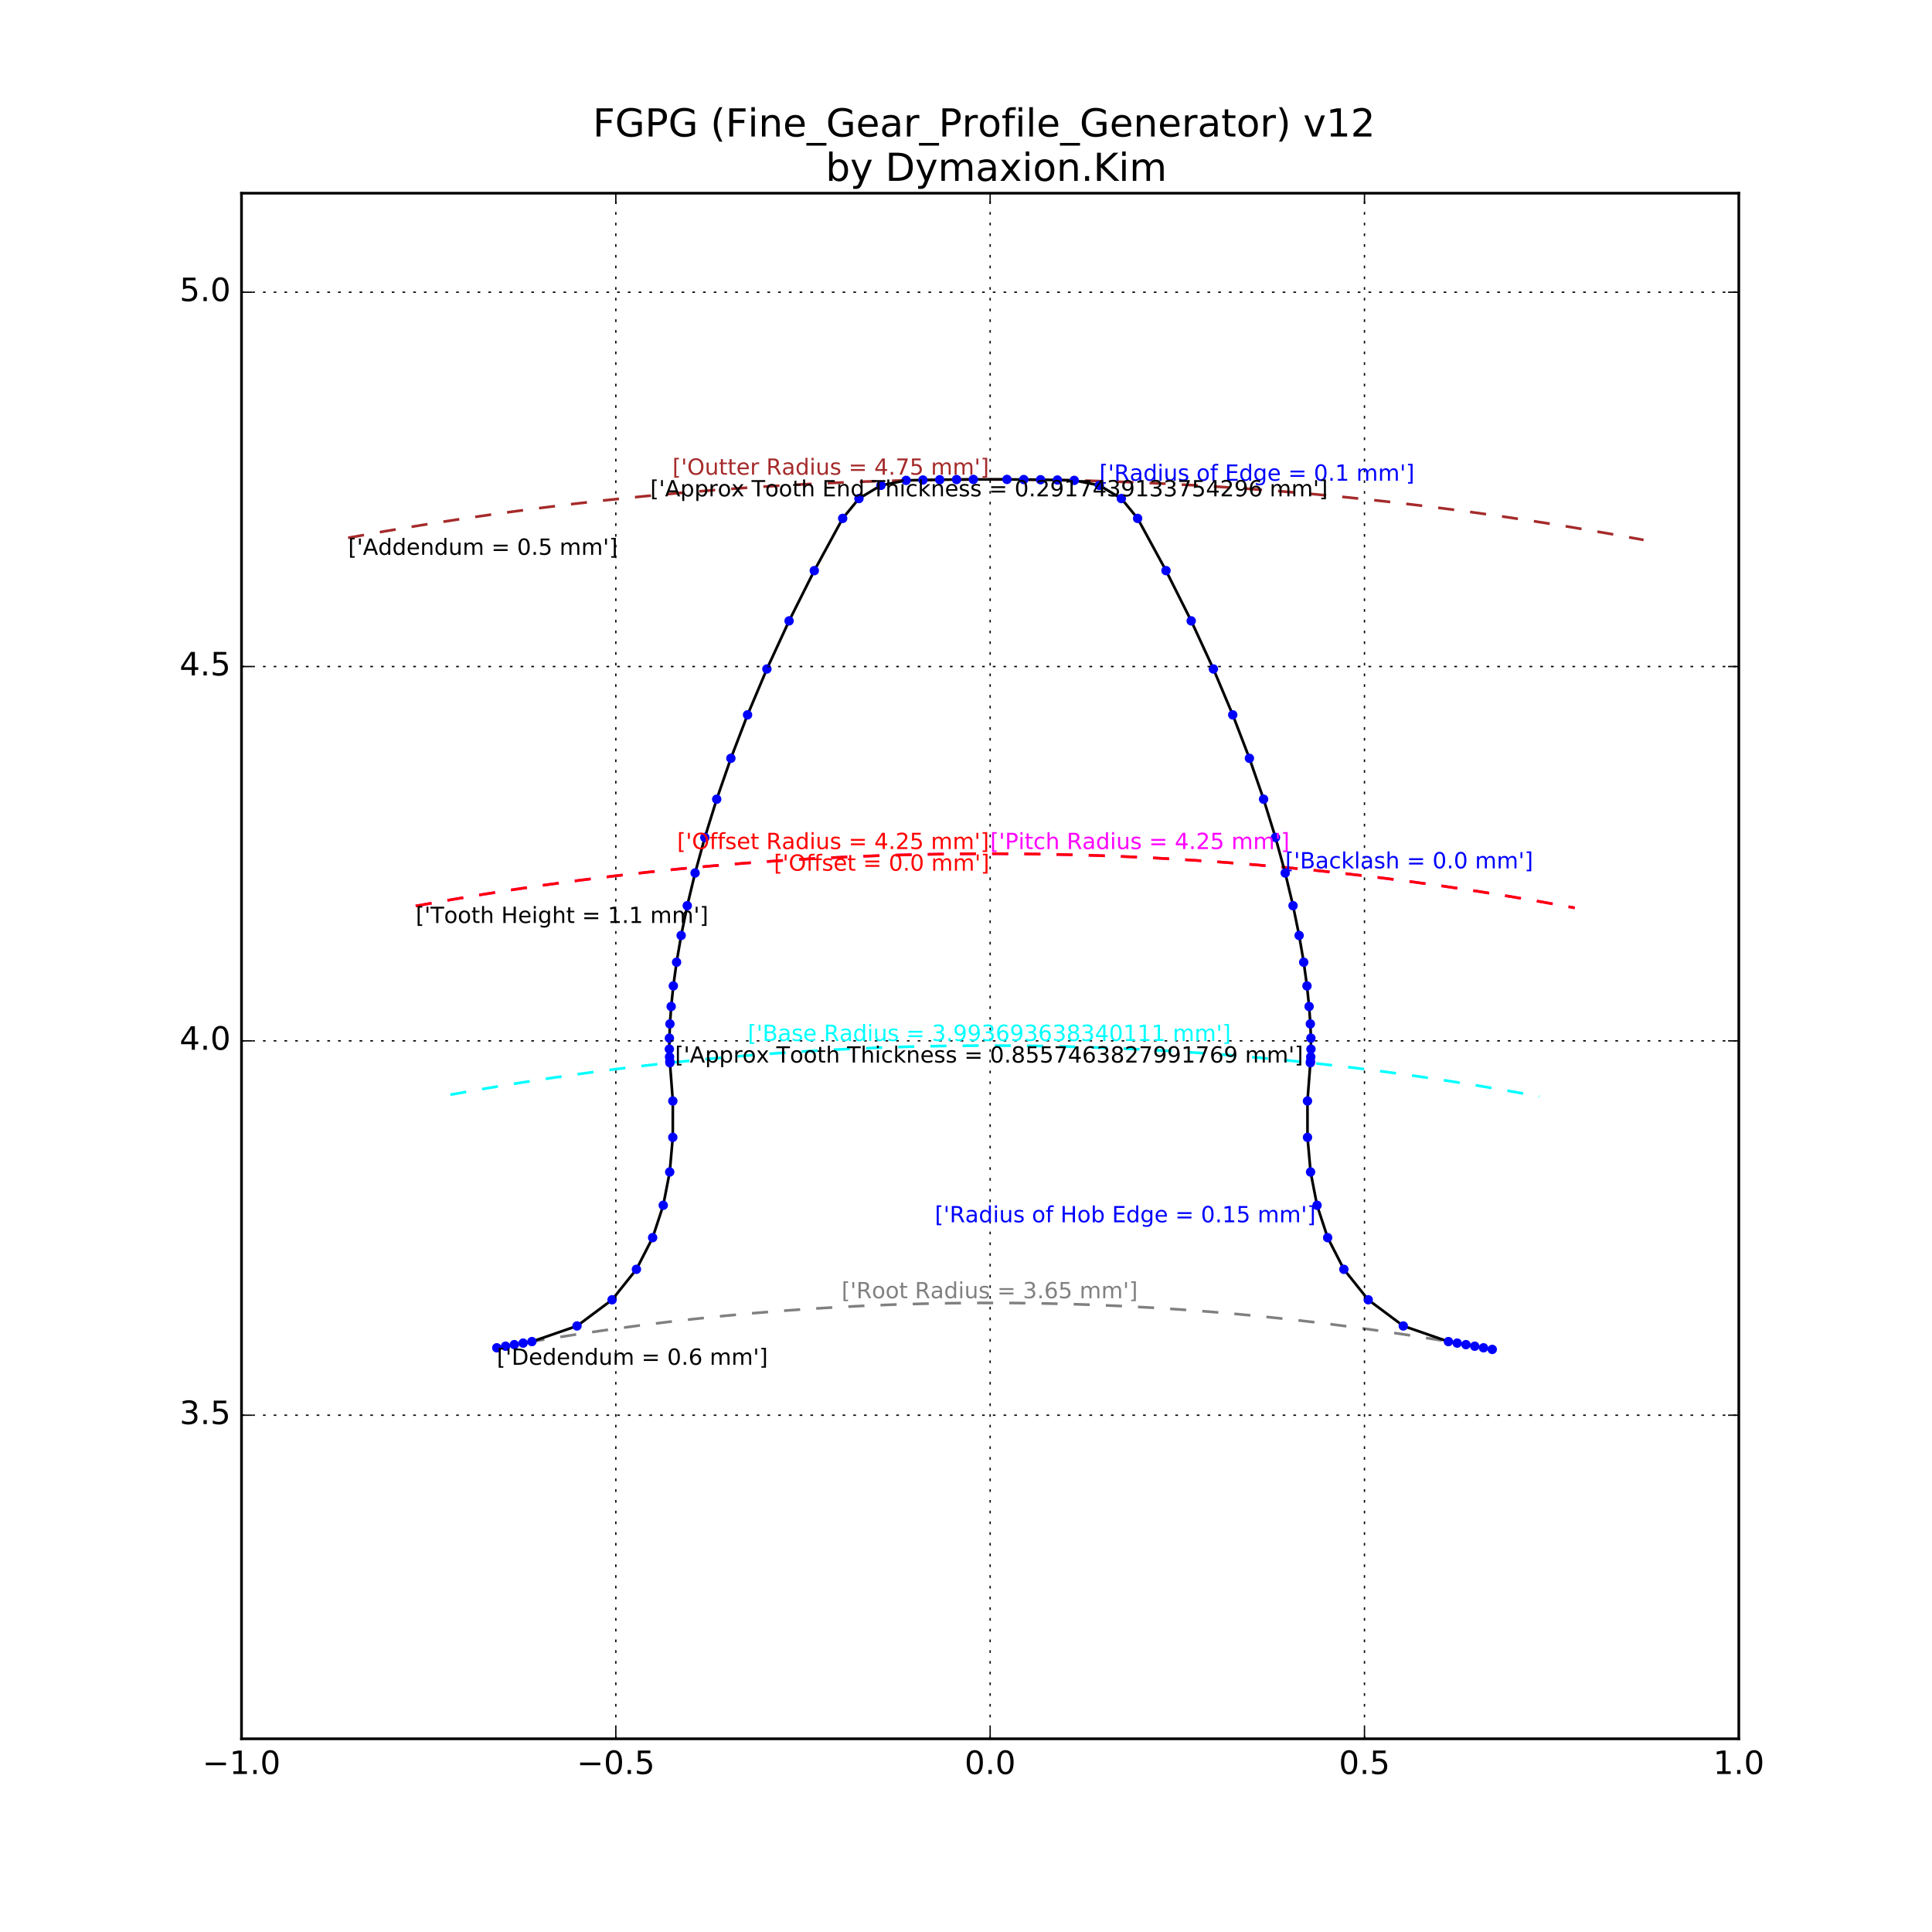 <?xml version="1.0" encoding="utf-8" standalone="no"?>
<!DOCTYPE svg PUBLIC "-//W3C//DTD SVG 1.1//EN"
  "http://www.w3.org/Graphics/SVG/1.1/DTD/svg11.dtd">
<!-- Created with matplotlib (http://matplotlib.org/) -->
<svg height="720pt" version="1.1" viewBox="0 0 720 720" width="720pt" xmlns="http://www.w3.org/2000/svg" xmlns:xlink="http://www.w3.org/1999/xlink">
 <defs>
  <style type="text/css">
*{stroke-linecap:butt;stroke-linejoin:round;stroke-miterlimit:100000;}
  </style>
 </defs>
 <g id="figure_1">
  <g id="patch_1">
   <path d="M 0 720 
L 720 720 
L 720 0 
L 0 0 
z
" style="fill:#ffffff;"/>
  </g>
  <g id="axes_1">
   <g id="patch_2">
    <path d="M 90 648 
L 648 648 
L 648 72 
L 90 72 
z
" style="fill:#ffffff;"/>
   </g>
   <g id="line2d_1">
    <path clip-path="url(#p0b69ada771)" d="M 167.831 407.97 
L 179.313 405.924 
L 190.815 403.999 
L 202.337 402.194 
L 213.878 400.51 
L 225.435 398.947 
L 237.008 397.505 
L 248.595 396.184 
L 260.196 394.984 
L 271.808 393.906 
L 283.432 392.95 
L 295.064 392.115 
L 306.705 391.402 
L 318.352 390.811 
L 330.006 390.342 
L 341.663 389.995 
L 353.323 389.77 
L 364.985 389.667 
L 376.648 389.686 
L 388.309 389.827 
L 399.969 390.09 
L 411.625 390.475 
L 423.276 390.982 
L 434.922 391.611 
L 446.56 392.362 
L 458.19 393.235 
L 469.81 394.229 
L 481.419 395.345 
L 493.016 396.583 
L 504.599 397.941 
L 516.167 399.421 
L 527.719 401.022 
L 539.254 402.744 
L 550.77 404.586 
L 562.266 406.549 
L 573.741 408.632 
" style="fill:none;stroke:#00ffff;stroke-dasharray:6,6;stroke-dashoffset:0.0;"/>
   </g>
   <g id="line2d_2">
    <path clip-path="url(#p0b69ada771)" d="M 154.92 337.635 
L 167.139 335.459 
L 179.38 333.41 
L 191.641 331.489 
L 203.922 329.697 
L 216.221 328.034 
L 228.537 326.499 
L 240.868 325.093 
L 253.213 323.817 
L 265.571 322.67 
L 277.94 321.652 
L 290.319 320.763 
L 302.707 320.005 
L 315.102 319.376 
L 327.503 318.876 
L 339.908 318.507 
L 352.317 318.267 
L 364.728 318.158 
L 377.139 318.178 
L 389.549 318.328 
L 401.956 318.608 
L 414.361 319.018 
L 426.76 319.558 
L 439.153 320.227 
L 451.538 321.026 
L 463.914 321.955 
L 476.28 323.013 
L 488.634 324.201 
L 500.975 325.517 
L 513.301 326.963 
L 525.612 328.538 
L 537.905 330.242 
L 550.18 332.074 
L 562.436 334.034 
L 574.67 336.123 
L 586.881 338.34 
" style="fill:none;stroke:#ff00ff;stroke-dasharray:6,6;stroke-dashoffset:0.0;"/>
   </g>
   <g id="line2d_3">
    <path clip-path="url(#p0b69ada771)" d="M 154.92 337.635 
L 167.139 335.459 
L 179.38 333.41 
L 191.641 331.489 
L 203.922 329.697 
L 216.221 328.034 
L 228.537 326.499 
L 240.868 325.093 
L 253.213 323.817 
L 265.571 322.67 
L 277.94 321.652 
L 290.319 320.763 
L 302.707 320.005 
L 315.102 319.376 
L 327.503 318.876 
L 339.908 318.507 
L 352.317 318.267 
L 364.728 318.158 
L 377.139 318.178 
L 389.549 318.328 
L 401.956 318.608 
L 414.361 319.018 
L 426.76 319.558 
L 439.153 320.227 
L 451.538 321.026 
L 463.914 321.955 
L 476.28 323.013 
L 488.634 324.201 
L 500.975 325.517 
L 513.301 326.963 
L 525.612 328.538 
L 537.905 330.242 
L 550.18 332.074 
L 562.436 334.034 
L 574.67 336.123 
L 586.881 338.34 
" style="fill:none;stroke:#ff0000;stroke-dasharray:6,6;stroke-dashoffset:0.0;"/>
   </g>
   <g id="line2d_4">
    <path clip-path="url(#p0b69ada771)" d="M 129.735 200.428 
L 143.391 197.995 
L 157.071 195.705 
L 170.775 193.559 
L 184.501 191.556 
L 198.247 189.696 
L 212.012 187.981 
L 225.794 186.41 
L 239.591 184.983 
L 253.403 183.701 
L 267.227 182.564 
L 281.063 181.571 
L 294.908 180.723 
L 308.761 180.02 
L 322.621 179.462 
L 336.486 179.049 
L 350.354 178.781 
L 364.225 178.659 
L 378.096 178.681 
L 391.966 178.849 
L 405.834 179.162 
L 419.697 179.62 
L 433.555 180.223 
L 447.406 180.971 
L 461.248 181.865 
L 475.081 182.902 
L 488.901 184.085 
L 502.709 185.412 
L 516.501 186.884 
L 530.278 188.5 
L 544.037 190.26 
L 557.777 192.164 
L 571.496 194.212 
L 585.193 196.403 
L 598.866 198.737 
L 612.514 201.215 
" style="fill:none;stroke:#a52a2a;stroke-dasharray:6,6;stroke-dashoffset:0.0;"/>
   </g>
   <g id="line2d_5">
    <path clip-path="url(#p0b69ada771)" d="M 185.143 502.285 
L 195.637 500.415 
L 206.15 498.656 
L 216.68 497.006 
L 227.227 495.467 
L 237.79 494.038 
L 248.367 492.72 
L 258.957 491.513 
L 269.559 490.417 
L 280.173 489.431 
L 290.796 488.557 
L 301.427 487.794 
L 312.066 487.143 
L 322.711 486.603 
L 333.361 486.174 
L 344.015 485.857 
L 354.672 485.651 
L 365.331 485.557 
L 375.99 485.574 
L 386.648 485.703 
L 397.304 485.943 
L 407.957 486.295 
L 418.606 486.759 
L 429.249 487.334 
L 439.886 488.02 
L 450.514 488.818 
L 461.135 489.726 
L 471.744 490.746 
L 482.343 491.877 
L 492.929 493.119 
L 503.502 494.471 
L 514.06 495.935 
L 524.602 497.508 
L 535.127 499.192 
L 545.634 500.986 
L 556.121 502.889 
" style="fill:none;stroke:#808080;stroke-dasharray:6,6;stroke-dashoffset:0.0;"/>
   </g>
   <g id="line2d_6">
    <path clip-path="url(#p0b69ada771)" d="M 556.121 502.889 
L 552.857 502.285 
L 549.59 501.69 
L 546.321 501.107 
L 543.051 500.534 
L 539.778 499.972 
L 522.967 494.146 
L 509.894 484.388 
L 500.828 473.038 
L 494.777 461.229 
L 490.825 449.174 
L 488.417 436.768 
L 487.271 423.856 
L 487.257 410.314 
L 488.334 396.063 
L 488.377 395.574 
L 488.477 393.883 
L 488.555 390.986 
L 488.532 386.885 
L 488.33 381.584 
L 487.869 375.092 
L 487.07 367.422 
L 485.857 358.589 
L 484.151 348.615 
L 481.878 337.523 
L 478.961 325.341 
L 475.327 312.101 
L 470.904 297.838 
L 465.62 282.591 
L 459.408 266.402 
L 452.199 249.316 
L 443.929 231.384 
L 434.534 212.657 
L 423.955 193.192 
L 417.897 185.796 
L 409.698 180.88 
L 400.321 179.02 
L 394.058 178.887 
L 387.794 178.783 
L 381.529 178.709 
L 375.265 178.665 
L 362.735 178.665 
L 356.471 178.709 
L 350.206 178.783 
L 343.942 178.887 
L 337.679 179.02 
L 328.302 180.88 
L 320.103 185.796 
L 314.045 193.192 
L 303.466 212.657 
L 294.071 231.384 
L 285.801 249.316 
L 278.592 266.402 
L 272.38 282.591 
L 267.096 297.838 
L 262.673 312.101 
L 259.039 325.341 
L 256.122 337.523 
L 253.849 348.615 
L 252.143 358.589 
L 250.93 367.422 
L 250.131 375.092 
L 249.67 381.584 
L 249.468 386.885 
L 249.445 390.986 
L 249.523 393.883 
L 249.623 395.574 
L 249.666 396.063 
L 250.743 410.314 
L 250.729 423.856 
L 249.583 436.768 
L 247.175 449.174 
L 243.223 461.229 
L 237.172 473.038 
L 228.106 484.388 
L 215.033 494.146 
L 198.222 499.972 
L 194.949 500.534 
L 191.679 501.107 
L 188.41 501.69 
L 185.143 502.285 
" style="fill:none;stroke:#000000;stroke-linecap:square;"/>
   </g>
   <g id="line2d_7">
    <defs>
     <path d="M 0 1.5 
C 0.398 1.5 0.779 1.342 1.061 1.061 
C 1.342 0.779 1.5 0.398 1.5 0 
C 1.5 -0.398 1.342 -0.779 1.061 -1.061 
C 0.779 -1.342 0.398 -1.5 0 -1.5 
C -0.398 -1.5 -0.779 -1.342 -1.061 -1.061 
C -1.342 -0.779 -1.5 -0.398 -1.5 0 
C -1.5 0.398 -1.342 0.779 -1.061 1.061 
C -0.779 1.342 -0.398 1.5 0 1.5 
z
" id="m7d2ffd2bdf" style="stroke:#0000ff;stroke-width:0.5;"/>
    </defs>
    <g clip-path="url(#p0b69ada771)">
     <use style="fill:#0000ff;stroke:#0000ff;stroke-width:0.5;" x="556.121" xlink:href="#m7d2ffd2bdf" y="502.889"/>
     <use style="fill:#0000ff;stroke:#0000ff;stroke-width:0.5;" x="552.857" xlink:href="#m7d2ffd2bdf" y="502.285"/>
     <use style="fill:#0000ff;stroke:#0000ff;stroke-width:0.5;" x="549.59" xlink:href="#m7d2ffd2bdf" y="501.69"/>
     <use style="fill:#0000ff;stroke:#0000ff;stroke-width:0.5;" x="546.321" xlink:href="#m7d2ffd2bdf" y="501.107"/>
     <use style="fill:#0000ff;stroke:#0000ff;stroke-width:0.5;" x="543.051" xlink:href="#m7d2ffd2bdf" y="500.534"/>
     <use style="fill:#0000ff;stroke:#0000ff;stroke-width:0.5;" x="539.778" xlink:href="#m7d2ffd2bdf" y="499.972"/>
     <use style="fill:#0000ff;stroke:#0000ff;stroke-width:0.5;" x="522.967" xlink:href="#m7d2ffd2bdf" y="494.146"/>
     <use style="fill:#0000ff;stroke:#0000ff;stroke-width:0.5;" x="509.894" xlink:href="#m7d2ffd2bdf" y="484.388"/>
     <use style="fill:#0000ff;stroke:#0000ff;stroke-width:0.5;" x="500.828" xlink:href="#m7d2ffd2bdf" y="473.038"/>
     <use style="fill:#0000ff;stroke:#0000ff;stroke-width:0.5;" x="494.777" xlink:href="#m7d2ffd2bdf" y="461.229"/>
     <use style="fill:#0000ff;stroke:#0000ff;stroke-width:0.5;" x="490.825" xlink:href="#m7d2ffd2bdf" y="449.174"/>
     <use style="fill:#0000ff;stroke:#0000ff;stroke-width:0.5;" x="488.417" xlink:href="#m7d2ffd2bdf" y="436.768"/>
     <use style="fill:#0000ff;stroke:#0000ff;stroke-width:0.5;" x="487.271" xlink:href="#m7d2ffd2bdf" y="423.856"/>
     <use style="fill:#0000ff;stroke:#0000ff;stroke-width:0.5;" x="487.257" xlink:href="#m7d2ffd2bdf" y="410.314"/>
     <use style="fill:#0000ff;stroke:#0000ff;stroke-width:0.5;" x="488.334" xlink:href="#m7d2ffd2bdf" y="396.063"/>
     <use style="fill:#0000ff;stroke:#0000ff;stroke-width:0.5;" x="488.377" xlink:href="#m7d2ffd2bdf" y="395.574"/>
     <use style="fill:#0000ff;stroke:#0000ff;stroke-width:0.5;" x="488.477" xlink:href="#m7d2ffd2bdf" y="393.883"/>
     <use style="fill:#0000ff;stroke:#0000ff;stroke-width:0.5;" x="488.555" xlink:href="#m7d2ffd2bdf" y="390.986"/>
     <use style="fill:#0000ff;stroke:#0000ff;stroke-width:0.5;" x="488.532" xlink:href="#m7d2ffd2bdf" y="386.885"/>
     <use style="fill:#0000ff;stroke:#0000ff;stroke-width:0.5;" x="488.33" xlink:href="#m7d2ffd2bdf" y="381.584"/>
     <use style="fill:#0000ff;stroke:#0000ff;stroke-width:0.5;" x="487.869" xlink:href="#m7d2ffd2bdf" y="375.092"/>
     <use style="fill:#0000ff;stroke:#0000ff;stroke-width:0.5;" x="487.07" xlink:href="#m7d2ffd2bdf" y="367.422"/>
     <use style="fill:#0000ff;stroke:#0000ff;stroke-width:0.5;" x="485.857" xlink:href="#m7d2ffd2bdf" y="358.589"/>
     <use style="fill:#0000ff;stroke:#0000ff;stroke-width:0.5;" x="484.151" xlink:href="#m7d2ffd2bdf" y="348.615"/>
     <use style="fill:#0000ff;stroke:#0000ff;stroke-width:0.5;" x="481.878" xlink:href="#m7d2ffd2bdf" y="337.523"/>
     <use style="fill:#0000ff;stroke:#0000ff;stroke-width:0.5;" x="478.961" xlink:href="#m7d2ffd2bdf" y="325.341"/>
     <use style="fill:#0000ff;stroke:#0000ff;stroke-width:0.5;" x="475.327" xlink:href="#m7d2ffd2bdf" y="312.101"/>
     <use style="fill:#0000ff;stroke:#0000ff;stroke-width:0.5;" x="470.904" xlink:href="#m7d2ffd2bdf" y="297.838"/>
     <use style="fill:#0000ff;stroke:#0000ff;stroke-width:0.5;" x="465.62" xlink:href="#m7d2ffd2bdf" y="282.591"/>
     <use style="fill:#0000ff;stroke:#0000ff;stroke-width:0.5;" x="459.408" xlink:href="#m7d2ffd2bdf" y="266.402"/>
     <use style="fill:#0000ff;stroke:#0000ff;stroke-width:0.5;" x="452.199" xlink:href="#m7d2ffd2bdf" y="249.316"/>
     <use style="fill:#0000ff;stroke:#0000ff;stroke-width:0.5;" x="443.929" xlink:href="#m7d2ffd2bdf" y="231.384"/>
     <use style="fill:#0000ff;stroke:#0000ff;stroke-width:0.5;" x="434.534" xlink:href="#m7d2ffd2bdf" y="212.657"/>
     <use style="fill:#0000ff;stroke:#0000ff;stroke-width:0.5;" x="423.955" xlink:href="#m7d2ffd2bdf" y="193.192"/>
     <use style="fill:#0000ff;stroke:#0000ff;stroke-width:0.5;" x="417.897" xlink:href="#m7d2ffd2bdf" y="185.796"/>
     <use style="fill:#0000ff;stroke:#0000ff;stroke-width:0.5;" x="409.698" xlink:href="#m7d2ffd2bdf" y="180.88"/>
     <use style="fill:#0000ff;stroke:#0000ff;stroke-width:0.5;" x="400.321" xlink:href="#m7d2ffd2bdf" y="179.02"/>
     <use style="fill:#0000ff;stroke:#0000ff;stroke-width:0.5;" x="394.058" xlink:href="#m7d2ffd2bdf" y="178.887"/>
     <use style="fill:#0000ff;stroke:#0000ff;stroke-width:0.5;" x="387.794" xlink:href="#m7d2ffd2bdf" y="178.783"/>
     <use style="fill:#0000ff;stroke:#0000ff;stroke-width:0.5;" x="381.529" xlink:href="#m7d2ffd2bdf" y="178.709"/>
     <use style="fill:#0000ff;stroke:#0000ff;stroke-width:0.5;" x="375.265" xlink:href="#m7d2ffd2bdf" y="178.665"/>
     <use style="fill:#0000ff;stroke:#0000ff;stroke-width:0.5;" x="362.735" xlink:href="#m7d2ffd2bdf" y="178.665"/>
     <use style="fill:#0000ff;stroke:#0000ff;stroke-width:0.5;" x="356.471" xlink:href="#m7d2ffd2bdf" y="178.709"/>
     <use style="fill:#0000ff;stroke:#0000ff;stroke-width:0.5;" x="350.206" xlink:href="#m7d2ffd2bdf" y="178.783"/>
     <use style="fill:#0000ff;stroke:#0000ff;stroke-width:0.5;" x="343.942" xlink:href="#m7d2ffd2bdf" y="178.887"/>
     <use style="fill:#0000ff;stroke:#0000ff;stroke-width:0.5;" x="337.679" xlink:href="#m7d2ffd2bdf" y="179.02"/>
     <use style="fill:#0000ff;stroke:#0000ff;stroke-width:0.5;" x="328.302" xlink:href="#m7d2ffd2bdf" y="180.88"/>
     <use style="fill:#0000ff;stroke:#0000ff;stroke-width:0.5;" x="320.103" xlink:href="#m7d2ffd2bdf" y="185.796"/>
     <use style="fill:#0000ff;stroke:#0000ff;stroke-width:0.5;" x="314.045" xlink:href="#m7d2ffd2bdf" y="193.192"/>
     <use style="fill:#0000ff;stroke:#0000ff;stroke-width:0.5;" x="303.466" xlink:href="#m7d2ffd2bdf" y="212.657"/>
     <use style="fill:#0000ff;stroke:#0000ff;stroke-width:0.5;" x="294.071" xlink:href="#m7d2ffd2bdf" y="231.384"/>
     <use style="fill:#0000ff;stroke:#0000ff;stroke-width:0.5;" x="285.801" xlink:href="#m7d2ffd2bdf" y="249.316"/>
     <use style="fill:#0000ff;stroke:#0000ff;stroke-width:0.5;" x="278.592" xlink:href="#m7d2ffd2bdf" y="266.402"/>
     <use style="fill:#0000ff;stroke:#0000ff;stroke-width:0.5;" x="272.38" xlink:href="#m7d2ffd2bdf" y="282.591"/>
     <use style="fill:#0000ff;stroke:#0000ff;stroke-width:0.5;" x="267.096" xlink:href="#m7d2ffd2bdf" y="297.838"/>
     <use style="fill:#0000ff;stroke:#0000ff;stroke-width:0.5;" x="262.673" xlink:href="#m7d2ffd2bdf" y="312.101"/>
     <use style="fill:#0000ff;stroke:#0000ff;stroke-width:0.5;" x="259.039" xlink:href="#m7d2ffd2bdf" y="325.341"/>
     <use style="fill:#0000ff;stroke:#0000ff;stroke-width:0.5;" x="256.122" xlink:href="#m7d2ffd2bdf" y="337.523"/>
     <use style="fill:#0000ff;stroke:#0000ff;stroke-width:0.5;" x="253.849" xlink:href="#m7d2ffd2bdf" y="348.615"/>
     <use style="fill:#0000ff;stroke:#0000ff;stroke-width:0.5;" x="252.143" xlink:href="#m7d2ffd2bdf" y="358.589"/>
     <use style="fill:#0000ff;stroke:#0000ff;stroke-width:0.5;" x="250.93" xlink:href="#m7d2ffd2bdf" y="367.422"/>
     <use style="fill:#0000ff;stroke:#0000ff;stroke-width:0.5;" x="250.131" xlink:href="#m7d2ffd2bdf" y="375.092"/>
     <use style="fill:#0000ff;stroke:#0000ff;stroke-width:0.5;" x="249.67" xlink:href="#m7d2ffd2bdf" y="381.584"/>
     <use style="fill:#0000ff;stroke:#0000ff;stroke-width:0.5;" x="249.468" xlink:href="#m7d2ffd2bdf" y="386.885"/>
     <use style="fill:#0000ff;stroke:#0000ff;stroke-width:0.5;" x="249.445" xlink:href="#m7d2ffd2bdf" y="390.986"/>
     <use style="fill:#0000ff;stroke:#0000ff;stroke-width:0.5;" x="249.523" xlink:href="#m7d2ffd2bdf" y="393.883"/>
     <use style="fill:#0000ff;stroke:#0000ff;stroke-width:0.5;" x="249.623" xlink:href="#m7d2ffd2bdf" y="395.574"/>
     <use style="fill:#0000ff;stroke:#0000ff;stroke-width:0.5;" x="249.666" xlink:href="#m7d2ffd2bdf" y="396.063"/>
     <use style="fill:#0000ff;stroke:#0000ff;stroke-width:0.5;" x="250.743" xlink:href="#m7d2ffd2bdf" y="410.314"/>
     <use style="fill:#0000ff;stroke:#0000ff;stroke-width:0.5;" x="250.729" xlink:href="#m7d2ffd2bdf" y="423.856"/>
     <use style="fill:#0000ff;stroke:#0000ff;stroke-width:0.5;" x="249.583" xlink:href="#m7d2ffd2bdf" y="436.768"/>
     <use style="fill:#0000ff;stroke:#0000ff;stroke-width:0.5;" x="247.175" xlink:href="#m7d2ffd2bdf" y="449.174"/>
     <use style="fill:#0000ff;stroke:#0000ff;stroke-width:0.5;" x="243.223" xlink:href="#m7d2ffd2bdf" y="461.229"/>
     <use style="fill:#0000ff;stroke:#0000ff;stroke-width:0.5;" x="237.172" xlink:href="#m7d2ffd2bdf" y="473.038"/>
     <use style="fill:#0000ff;stroke:#0000ff;stroke-width:0.5;" x="228.106" xlink:href="#m7d2ffd2bdf" y="484.388"/>
     <use style="fill:#0000ff;stroke:#0000ff;stroke-width:0.5;" x="215.033" xlink:href="#m7d2ffd2bdf" y="494.146"/>
     <use style="fill:#0000ff;stroke:#0000ff;stroke-width:0.5;" x="198.222" xlink:href="#m7d2ffd2bdf" y="499.972"/>
     <use style="fill:#0000ff;stroke:#0000ff;stroke-width:0.5;" x="194.949" xlink:href="#m7d2ffd2bdf" y="500.534"/>
     <use style="fill:#0000ff;stroke:#0000ff;stroke-width:0.5;" x="191.679" xlink:href="#m7d2ffd2bdf" y="501.107"/>
     <use style="fill:#0000ff;stroke:#0000ff;stroke-width:0.5;" x="188.41" xlink:href="#m7d2ffd2bdf" y="501.69"/>
     <use style="fill:#0000ff;stroke:#0000ff;stroke-width:0.5;" x="185.143" xlink:href="#m7d2ffd2bdf" y="502.285"/>
    </g>
   </g>
   <g id="patch_3">
    <path d="M 90 72 
L 648 72 
" style="fill:none;stroke:#000000;stroke-linecap:square;stroke-linejoin:miter;"/>
   </g>
   <g id="patch_4">
    <path d="M 648 648 
L 648 72 
" style="fill:none;stroke:#000000;stroke-linecap:square;stroke-linejoin:miter;"/>
   </g>
   <g id="patch_5">
    <path d="M 90 648 
L 648 648 
" style="fill:none;stroke:#000000;stroke-linecap:square;stroke-linejoin:miter;"/>
   </g>
   <g id="patch_6">
    <path d="M 90 648 
L 90 72 
" style="fill:none;stroke:#000000;stroke-linecap:square;stroke-linejoin:miter;"/>
   </g>
   <g id="matplotlib.axis_1">
    <g id="xtick_1">
     <g id="line2d_8">
      <path clip-path="url(#p0b69ada771)" d="M 90 648 
L 90 72 
" style="fill:none;stroke:#000000;stroke-dasharray:1,3;stroke-dashoffset:0.0;stroke-width:0.5;"/>
     </g>
     <g id="line2d_9">
      <defs>
       <path d="M 0 0 
L 0 -4 
" id="m5d5143b1a3" style="stroke:#000000;stroke-width:0.5;"/>
      </defs>
      <g>
       <use style="stroke:#000000;stroke-width:0.5;" x="90.0" xlink:href="#m5d5143b1a3" y="648.0"/>
      </g>
     </g>
     <g id="line2d_10">
      <defs>
       <path d="M 0 0 
L 0 4 
" id="m4649b71fe1" style="stroke:#000000;stroke-width:0.5;"/>
      </defs>
      <g>
       <use style="stroke:#000000;stroke-width:0.5;" x="90.0" xlink:href="#m4649b71fe1" y="72.0"/>
      </g>
     </g>
     <g id="text_1">
      <!-- −1.0 -->
      <defs>
       <path d="M 10.594 35.5 
L 73.188 35.5 
L 73.188 27.203 
L 10.594 27.203 
z
" id="BitstreamVeraSans-Roman-2212"/>
       <path d="M 31.781 66.406 
Q 24.172 66.406 20.328 58.906 
Q 16.5 51.422 16.5 36.375 
Q 16.5 21.391 20.328 13.891 
Q 24.172 6.391 31.781 6.391 
Q 39.453 6.391 43.281 13.891 
Q 47.125 21.391 47.125 36.375 
Q 47.125 51.422 43.281 58.906 
Q 39.453 66.406 31.781 66.406 
M 31.781 74.219 
Q 44.047 74.219 50.516 64.516 
Q 56.984 54.828 56.984 36.375 
Q 56.984 17.969 50.516 8.266 
Q 44.047 -1.422 31.781 -1.422 
Q 19.531 -1.422 13.062 8.266 
Q 6.594 17.969 6.594 36.375 
Q 6.594 54.828 13.062 64.516 
Q 19.531 74.219 31.781 74.219 
" id="BitstreamVeraSans-Roman-30"/>
       <path d="M 12.406 8.297 
L 28.516 8.297 
L 28.516 63.922 
L 10.984 60.406 
L 10.984 69.391 
L 28.422 72.906 
L 38.281 72.906 
L 38.281 8.297 
L 54.391 8.297 
L 54.391 0 
L 12.406 0 
z
" id="BitstreamVeraSans-Roman-31"/>
       <path d="M 10.688 12.406 
L 21 12.406 
L 21 0 
L 10.688 0 
z
" id="BitstreamVeraSans-Roman-2e"/>
      </defs>
      <g transform="translate(75.43 661.118)scale(0.12 -0.12)">
       <use xlink:href="#BitstreamVeraSans-Roman-2212"/>
       <use x="83.789" xlink:href="#BitstreamVeraSans-Roman-31"/>
       <use x="147.412" xlink:href="#BitstreamVeraSans-Roman-2e"/>
       <use x="179.199" xlink:href="#BitstreamVeraSans-Roman-30"/>
      </g>
     </g>
    </g>
    <g id="xtick_2">
     <g id="line2d_11">
      <path clip-path="url(#p0b69ada771)" d="M 229.5 648 
L 229.5 72 
" style="fill:none;stroke:#000000;stroke-dasharray:1,3;stroke-dashoffset:0.0;stroke-width:0.5;"/>
     </g>
     <g id="line2d_12">
      <g>
       <use style="stroke:#000000;stroke-width:0.5;" x="229.5" xlink:href="#m5d5143b1a3" y="648.0"/>
      </g>
     </g>
     <g id="line2d_13">
      <g>
       <use style="stroke:#000000;stroke-width:0.5;" x="229.5" xlink:href="#m4649b71fe1" y="72.0"/>
      </g>
     </g>
     <g id="text_2">
      <!-- −0.5 -->
      <defs>
       <path d="M 10.797 72.906 
L 49.516 72.906 
L 49.516 64.594 
L 19.828 64.594 
L 19.828 46.734 
Q 21.969 47.469 24.109 47.828 
Q 26.266 48.188 28.422 48.188 
Q 40.625 48.188 47.75 41.5 
Q 54.891 34.812 54.891 23.391 
Q 54.891 11.625 47.562 5.094 
Q 40.234 -1.422 26.906 -1.422 
Q 22.312 -1.422 17.547 -0.641 
Q 12.797 0.141 7.719 1.703 
L 7.719 11.625 
Q 12.109 9.234 16.797 8.062 
Q 21.484 6.891 26.703 6.891 
Q 35.156 6.891 40.078 11.328 
Q 45.016 15.766 45.016 23.391 
Q 45.016 31 40.078 35.438 
Q 35.156 39.891 26.703 39.891 
Q 22.75 39.891 18.812 39.016 
Q 14.891 38.141 10.797 36.281 
z
" id="BitstreamVeraSans-Roman-35"/>
      </defs>
      <g transform="translate(214.93 661.118)scale(0.12 -0.12)">
       <use xlink:href="#BitstreamVeraSans-Roman-2212"/>
       <use x="83.789" xlink:href="#BitstreamVeraSans-Roman-30"/>
       <use x="147.412" xlink:href="#BitstreamVeraSans-Roman-2e"/>
       <use x="179.199" xlink:href="#BitstreamVeraSans-Roman-35"/>
      </g>
     </g>
    </g>
    <g id="xtick_3">
     <g id="line2d_14">
      <path clip-path="url(#p0b69ada771)" d="M 369 648 
L 369 72 
" style="fill:none;stroke:#000000;stroke-dasharray:1,3;stroke-dashoffset:0.0;stroke-width:0.5;"/>
     </g>
     <g id="line2d_15">
      <g>
       <use style="stroke:#000000;stroke-width:0.5;" x="369.0" xlink:href="#m5d5143b1a3" y="648.0"/>
      </g>
     </g>
     <g id="line2d_16">
      <g>
       <use style="stroke:#000000;stroke-width:0.5;" x="369.0" xlink:href="#m4649b71fe1" y="72.0"/>
      </g>
     </g>
     <g id="text_3">
      <!-- 0.0 -->
      <g transform="translate(359.458 661.118)scale(0.12 -0.12)">
       <use xlink:href="#BitstreamVeraSans-Roman-30"/>
       <use x="63.623" xlink:href="#BitstreamVeraSans-Roman-2e"/>
       <use x="95.41" xlink:href="#BitstreamVeraSans-Roman-30"/>
      </g>
     </g>
    </g>
    <g id="xtick_4">
     <g id="line2d_17">
      <path clip-path="url(#p0b69ada771)" d="M 508.5 648 
L 508.5 72 
" style="fill:none;stroke:#000000;stroke-dasharray:1,3;stroke-dashoffset:0.0;stroke-width:0.5;"/>
     </g>
     <g id="line2d_18">
      <g>
       <use style="stroke:#000000;stroke-width:0.5;" x="508.5" xlink:href="#m5d5143b1a3" y="648.0"/>
      </g>
     </g>
     <g id="line2d_19">
      <g>
       <use style="stroke:#000000;stroke-width:0.5;" x="508.5" xlink:href="#m4649b71fe1" y="72.0"/>
      </g>
     </g>
     <g id="text_4">
      <!-- 0.5 -->
      <g transform="translate(498.958 661.118)scale(0.12 -0.12)">
       <use xlink:href="#BitstreamVeraSans-Roman-30"/>
       <use x="63.623" xlink:href="#BitstreamVeraSans-Roman-2e"/>
       <use x="95.41" xlink:href="#BitstreamVeraSans-Roman-35"/>
      </g>
     </g>
    </g>
    <g id="xtick_5">
     <g id="line2d_20">
      <path clip-path="url(#p0b69ada771)" d="M 648 648 
L 648 72 
" style="fill:none;stroke:#000000;stroke-dasharray:1,3;stroke-dashoffset:0.0;stroke-width:0.5;"/>
     </g>
     <g id="line2d_21">
      <g>
       <use style="stroke:#000000;stroke-width:0.5;" x="648.0" xlink:href="#m5d5143b1a3" y="648.0"/>
      </g>
     </g>
     <g id="line2d_22">
      <g>
       <use style="stroke:#000000;stroke-width:0.5;" x="648.0" xlink:href="#m4649b71fe1" y="72.0"/>
      </g>
     </g>
     <g id="text_5">
      <!-- 1.0 -->
      <g transform="translate(638.458 661.118)scale(0.12 -0.12)">
       <use xlink:href="#BitstreamVeraSans-Roman-31"/>
       <use x="63.623" xlink:href="#BitstreamVeraSans-Roman-2e"/>
       <use x="95.41" xlink:href="#BitstreamVeraSans-Roman-30"/>
      </g>
     </g>
    </g>
   </g>
   <g id="matplotlib.axis_2">
    <g id="ytick_1">
     <g id="line2d_23">
      <path clip-path="url(#p0b69ada771)" d="M 90 527.4 
L 648 527.4 
" style="fill:none;stroke:#000000;stroke-dasharray:1,3;stroke-dashoffset:0.0;stroke-width:0.5;"/>
     </g>
     <g id="line2d_24">
      <defs>
       <path d="M 0 0 
L 4 0 
" id="mde1c7465f5" style="stroke:#000000;stroke-width:0.5;"/>
      </defs>
      <g>
       <use style="stroke:#000000;stroke-width:0.5;" x="90.0" xlink:href="#mde1c7465f5" y="527.4"/>
      </g>
     </g>
     <g id="line2d_25">
      <defs>
       <path d="M 0 0 
L -4 0 
" id="m1b8063527d" style="stroke:#000000;stroke-width:0.5;"/>
      </defs>
      <g>
       <use style="stroke:#000000;stroke-width:0.5;" x="648.0" xlink:href="#m1b8063527d" y="527.4"/>
      </g>
     </g>
     <g id="text_6">
      <!-- 3.5 -->
      <defs>
       <path d="M 40.578 39.312 
Q 47.656 37.797 51.625 33 
Q 55.609 28.219 55.609 21.188 
Q 55.609 10.406 48.188 4.484 
Q 40.766 -1.422 27.094 -1.422 
Q 22.516 -1.422 17.656 -0.516 
Q 12.797 0.391 7.625 2.203 
L 7.625 11.719 
Q 11.719 9.328 16.594 8.109 
Q 21.484 6.891 26.812 6.891 
Q 36.078 6.891 40.938 10.547 
Q 45.797 14.203 45.797 21.188 
Q 45.797 27.641 41.281 31.266 
Q 36.766 34.906 28.719 34.906 
L 20.219 34.906 
L 20.219 43.016 
L 29.109 43.016 
Q 36.375 43.016 40.234 45.922 
Q 44.094 48.828 44.094 54.297 
Q 44.094 59.906 40.109 62.906 
Q 36.141 65.922 28.719 65.922 
Q 24.656 65.922 20.016 65.031 
Q 15.375 64.156 9.812 62.312 
L 9.812 71.094 
Q 15.438 72.656 20.344 73.438 
Q 25.25 74.219 29.594 74.219 
Q 40.828 74.219 47.359 69.109 
Q 53.906 64.016 53.906 55.328 
Q 53.906 49.266 50.438 45.094 
Q 46.969 40.922 40.578 39.312 
" id="BitstreamVeraSans-Roman-33"/>
      </defs>
      <g transform="translate(66.916 530.711)scale(0.12 -0.12)">
       <use xlink:href="#BitstreamVeraSans-Roman-33"/>
       <use x="63.623" xlink:href="#BitstreamVeraSans-Roman-2e"/>
       <use x="95.41" xlink:href="#BitstreamVeraSans-Roman-35"/>
      </g>
     </g>
    </g>
    <g id="ytick_2">
     <g id="line2d_26">
      <path clip-path="url(#p0b69ada771)" d="M 90 387.9 
L 648 387.9 
" style="fill:none;stroke:#000000;stroke-dasharray:1,3;stroke-dashoffset:0.0;stroke-width:0.5;"/>
     </g>
     <g id="line2d_27">
      <g>
       <use style="stroke:#000000;stroke-width:0.5;" x="90.0" xlink:href="#mde1c7465f5" y="387.9"/>
      </g>
     </g>
     <g id="line2d_28">
      <g>
       <use style="stroke:#000000;stroke-width:0.5;" x="648.0" xlink:href="#m1b8063527d" y="387.9"/>
      </g>
     </g>
     <g id="text_7">
      <!-- 4.0 -->
      <defs>
       <path d="M 37.797 64.312 
L 12.891 25.391 
L 37.797 25.391 
z
M 35.203 72.906 
L 47.609 72.906 
L 47.609 25.391 
L 58.016 25.391 
L 58.016 17.188 
L 47.609 17.188 
L 47.609 0 
L 37.797 0 
L 37.797 17.188 
L 4.891 17.188 
L 4.891 26.703 
z
" id="BitstreamVeraSans-Roman-34"/>
      </defs>
      <g transform="translate(66.916 391.211)scale(0.12 -0.12)">
       <use xlink:href="#BitstreamVeraSans-Roman-34"/>
       <use x="63.623" xlink:href="#BitstreamVeraSans-Roman-2e"/>
       <use x="95.41" xlink:href="#BitstreamVeraSans-Roman-30"/>
      </g>
     </g>
    </g>
    <g id="ytick_3">
     <g id="line2d_29">
      <path clip-path="url(#p0b69ada771)" d="M 90 248.4 
L 648 248.4 
" style="fill:none;stroke:#000000;stroke-dasharray:1,3;stroke-dashoffset:0.0;stroke-width:0.5;"/>
     </g>
     <g id="line2d_30">
      <g>
       <use style="stroke:#000000;stroke-width:0.5;" x="90.0" xlink:href="#mde1c7465f5" y="248.4"/>
      </g>
     </g>
     <g id="line2d_31">
      <g>
       <use style="stroke:#000000;stroke-width:0.5;" x="648.0" xlink:href="#m1b8063527d" y="248.4"/>
      </g>
     </g>
     <g id="text_8">
      <!-- 4.5 -->
      <g transform="translate(66.916 251.711)scale(0.12 -0.12)">
       <use xlink:href="#BitstreamVeraSans-Roman-34"/>
       <use x="63.623" xlink:href="#BitstreamVeraSans-Roman-2e"/>
       <use x="95.41" xlink:href="#BitstreamVeraSans-Roman-35"/>
      </g>
     </g>
    </g>
    <g id="ytick_4">
     <g id="line2d_32">
      <path clip-path="url(#p0b69ada771)" d="M 90 108.9 
L 648 108.9 
" style="fill:none;stroke:#000000;stroke-dasharray:1,3;stroke-dashoffset:0.0;stroke-width:0.5;"/>
     </g>
     <g id="line2d_33">
      <g>
       <use style="stroke:#000000;stroke-width:0.5;" x="90.0" xlink:href="#mde1c7465f5" y="108.9"/>
      </g>
     </g>
     <g id="line2d_34">
      <g>
       <use style="stroke:#000000;stroke-width:0.5;" x="648.0" xlink:href="#m1b8063527d" y="108.9"/>
      </g>
     </g>
     <g id="text_9">
      <!-- 5.0 -->
      <g transform="translate(66.916 112.211)scale(0.12 -0.12)">
       <use xlink:href="#BitstreamVeraSans-Roman-35"/>
       <use x="63.623" xlink:href="#BitstreamVeraSans-Roman-2e"/>
       <use x="95.41" xlink:href="#BitstreamVeraSans-Roman-30"/>
      </g>
     </g>
    </g>
   </g>
   <g id="text_10">
    <!-- ['Base Radius = 3.993693638340111 mm'] -->
    <defs>
     <path id="BitstreamVeraSans-Roman-20"/>
     <path d="M 8.594 75.984 
L 29.297 75.984 
L 29.297 69 
L 17.578 69 
L 17.578 -6.203 
L 29.297 -6.203 
L 29.297 -13.188 
L 8.594 -13.188 
z
" id="BitstreamVeraSans-Roman-5b"/>
     <path d="M 33.016 40.375 
Q 26.375 40.375 22.484 35.828 
Q 18.609 31.297 18.609 23.391 
Q 18.609 15.531 22.484 10.953 
Q 26.375 6.391 33.016 6.391 
Q 39.656 6.391 43.531 10.953 
Q 47.406 15.531 47.406 23.391 
Q 47.406 31.297 43.531 35.828 
Q 39.656 40.375 33.016 40.375 
M 52.594 71.297 
L 52.594 62.312 
Q 48.875 64.062 45.094 64.984 
Q 41.312 65.922 37.594 65.922 
Q 27.828 65.922 22.672 59.328 
Q 17.531 52.734 16.797 39.406 
Q 19.672 43.656 24.016 45.922 
Q 28.375 48.188 33.594 48.188 
Q 44.578 48.188 50.953 41.516 
Q 57.328 34.859 57.328 23.391 
Q 57.328 12.156 50.688 5.359 
Q 44.047 -1.422 33.016 -1.422 
Q 20.359 -1.422 13.672 8.266 
Q 6.984 17.969 6.984 36.375 
Q 6.984 53.656 15.188 63.938 
Q 23.391 74.219 37.203 74.219 
Q 40.922 74.219 44.703 73.484 
Q 48.484 72.75 52.594 71.297 
" id="BitstreamVeraSans-Roman-36"/>
     <path d="M 17.922 72.906 
L 17.922 45.797 
L 9.625 45.797 
L 9.625 72.906 
z
" id="BitstreamVeraSans-Roman-27"/>
     <path d="M 52 44.188 
Q 55.375 50.25 60.062 53.125 
Q 64.75 56 71.094 56 
Q 79.641 56 84.281 50.016 
Q 88.922 44.047 88.922 33.016 
L 88.922 0 
L 79.891 0 
L 79.891 32.719 
Q 79.891 40.578 77.094 44.375 
Q 74.312 48.188 68.609 48.188 
Q 61.625 48.188 57.562 43.547 
Q 53.516 38.922 53.516 30.906 
L 53.516 0 
L 44.484 0 
L 44.484 32.719 
Q 44.484 40.625 41.703 44.406 
Q 38.922 48.188 33.109 48.188 
Q 26.219 48.188 22.156 43.531 
Q 18.109 38.875 18.109 30.906 
L 18.109 0 
L 9.078 0 
L 9.078 54.688 
L 18.109 54.688 
L 18.109 46.188 
Q 21.188 51.219 25.484 53.609 
Q 29.781 56 35.688 56 
Q 41.656 56 45.828 52.969 
Q 50 49.953 52 44.188 
" id="BitstreamVeraSans-Roman-6d"/>
     <path d="M 31.781 34.625 
Q 24.75 34.625 20.719 30.859 
Q 16.703 27.094 16.703 20.516 
Q 16.703 13.922 20.719 10.156 
Q 24.75 6.391 31.781 6.391 
Q 38.812 6.391 42.859 10.172 
Q 46.922 13.969 46.922 20.516 
Q 46.922 27.094 42.891 30.859 
Q 38.875 34.625 31.781 34.625 
M 21.922 38.812 
Q 15.578 40.375 12.031 44.719 
Q 8.5 49.078 8.5 55.328 
Q 8.5 64.062 14.719 69.141 
Q 20.953 74.219 31.781 74.219 
Q 42.672 74.219 48.875 69.141 
Q 55.078 64.062 55.078 55.328 
Q 55.078 49.078 51.531 44.719 
Q 48 40.375 41.703 38.812 
Q 48.828 37.156 52.797 32.312 
Q 56.781 27.484 56.781 20.516 
Q 56.781 9.906 50.312 4.234 
Q 43.844 -1.422 31.781 -1.422 
Q 19.734 -1.422 13.25 4.234 
Q 6.781 9.906 6.781 20.516 
Q 6.781 27.484 10.781 32.312 
Q 14.797 37.156 21.922 38.812 
M 18.312 54.391 
Q 18.312 48.734 21.844 45.562 
Q 25.391 42.391 31.781 42.391 
Q 38.141 42.391 41.719 45.562 
Q 45.312 48.734 45.312 54.391 
Q 45.312 60.062 41.719 63.234 
Q 38.141 66.406 31.781 66.406 
Q 25.391 66.406 21.844 63.234 
Q 18.312 60.062 18.312 54.391 
" id="BitstreamVeraSans-Roman-38"/>
     <path d="M 10.984 1.516 
L 10.984 10.5 
Q 14.703 8.734 18.5 7.812 
Q 22.312 6.891 25.984 6.891 
Q 35.75 6.891 40.891 13.453 
Q 46.047 20.016 46.781 33.406 
Q 43.953 29.203 39.594 26.953 
Q 35.25 24.703 29.984 24.703 
Q 19.047 24.703 12.672 31.312 
Q 6.297 37.938 6.297 49.422 
Q 6.297 60.641 12.938 67.422 
Q 19.578 74.219 30.609 74.219 
Q 43.266 74.219 49.922 64.516 
Q 56.594 54.828 56.594 36.375 
Q 56.594 19.141 48.406 8.859 
Q 40.234 -1.422 26.422 -1.422 
Q 22.703 -1.422 18.891 -0.688 
Q 15.094 0.047 10.984 1.516 
M 30.609 32.422 
Q 37.25 32.422 41.125 36.953 
Q 45.016 41.5 45.016 49.422 
Q 45.016 57.281 41.125 61.844 
Q 37.25 66.406 30.609 66.406 
Q 23.969 66.406 20.094 61.844 
Q 16.219 57.281 16.219 49.422 
Q 16.219 41.5 20.094 36.953 
Q 23.969 32.422 30.609 32.422 
" id="BitstreamVeraSans-Roman-39"/>
     <path d="M 44.391 34.188 
Q 47.562 33.109 50.562 29.594 
Q 53.562 26.078 56.594 19.922 
L 66.609 0 
L 56 0 
L 46.688 18.703 
Q 43.062 26.031 39.672 28.422 
Q 36.281 30.812 30.422 30.812 
L 19.672 30.812 
L 19.672 0 
L 9.812 0 
L 9.812 72.906 
L 32.078 72.906 
Q 44.578 72.906 50.734 67.672 
Q 56.891 62.453 56.891 51.906 
Q 56.891 45.016 53.688 40.469 
Q 50.484 35.938 44.391 34.188 
M 19.672 64.797 
L 19.672 38.922 
L 32.078 38.922 
Q 39.203 38.922 42.844 42.219 
Q 46.484 45.516 46.484 51.906 
Q 46.484 58.297 42.844 61.547 
Q 39.203 64.797 32.078 64.797 
z
" id="BitstreamVeraSans-Roman-52"/>
     <path d="M 9.422 54.688 
L 18.406 54.688 
L 18.406 0 
L 9.422 0 
z
M 9.422 75.984 
L 18.406 75.984 
L 18.406 64.594 
L 9.422 64.594 
z
" id="BitstreamVeraSans-Roman-69"/>
     <path d="M 19.672 34.812 
L 19.672 8.109 
L 35.5 8.109 
Q 43.453 8.109 47.281 11.406 
Q 51.125 14.703 51.125 21.484 
Q 51.125 28.328 47.281 31.562 
Q 43.453 34.812 35.5 34.812 
z
M 19.672 64.797 
L 19.672 42.828 
L 34.281 42.828 
Q 41.5 42.828 45.031 45.531 
Q 48.578 48.25 48.578 53.812 
Q 48.578 59.328 45.031 62.062 
Q 41.5 64.797 34.281 64.797 
z
M 9.812 72.906 
L 35.016 72.906 
Q 46.297 72.906 52.391 68.219 
Q 58.5 63.531 58.5 54.891 
Q 58.5 48.188 55.375 44.234 
Q 52.25 40.281 46.188 39.312 
Q 53.469 37.75 57.5 32.781 
Q 61.531 27.828 61.531 20.406 
Q 61.531 10.641 54.891 5.312 
Q 48.25 0 35.984 0 
L 9.812 0 
z
" id="BitstreamVeraSans-Roman-42"/>
     <path d="M 10.594 45.406 
L 73.188 45.406 
L 73.188 37.203 
L 10.594 37.203 
z
M 10.594 25.484 
L 73.188 25.484 
L 73.188 17.188 
L 10.594 17.188 
z
" id="BitstreamVeraSans-Roman-3d"/>
     <path d="M 56.203 29.594 
L 56.203 25.203 
L 14.891 25.203 
Q 15.484 15.922 20.484 11.062 
Q 25.484 6.203 34.422 6.203 
Q 39.594 6.203 44.453 7.469 
Q 49.312 8.734 54.109 11.281 
L 54.109 2.781 
Q 49.266 0.734 44.188 -0.344 
Q 39.109 -1.422 33.891 -1.422 
Q 20.797 -1.422 13.156 6.188 
Q 5.516 13.812 5.516 26.812 
Q 5.516 40.234 12.766 48.109 
Q 20.016 56 32.328 56 
Q 43.359 56 49.781 48.891 
Q 56.203 41.797 56.203 29.594 
M 47.219 32.234 
Q 47.125 39.594 43.094 43.984 
Q 39.062 48.391 32.422 48.391 
Q 24.906 48.391 20.391 44.141 
Q 15.875 39.891 15.188 32.172 
z
" id="BitstreamVeraSans-Roman-65"/>
     <path d="M 45.406 46.391 
L 45.406 75.984 
L 54.391 75.984 
L 54.391 0 
L 45.406 0 
L 45.406 8.203 
Q 42.578 3.328 38.25 0.953 
Q 33.938 -1.422 27.875 -1.422 
Q 17.969 -1.422 11.734 6.484 
Q 5.516 14.406 5.516 27.297 
Q 5.516 40.188 11.734 48.094 
Q 17.969 56 27.875 56 
Q 33.938 56 38.25 53.625 
Q 42.578 51.266 45.406 46.391 
M 14.797 27.297 
Q 14.797 17.391 18.875 11.75 
Q 22.953 6.109 30.078 6.109 
Q 37.203 6.109 41.297 11.75 
Q 45.406 17.391 45.406 27.297 
Q 45.406 37.203 41.297 42.844 
Q 37.203 48.484 30.078 48.484 
Q 22.953 48.484 18.875 42.844 
Q 14.797 37.203 14.797 27.297 
" id="BitstreamVeraSans-Roman-64"/>
     <path d="M 30.422 75.984 
L 30.422 -13.188 
L 9.719 -13.188 
L 9.719 -6.203 
L 21.391 -6.203 
L 21.391 69 
L 9.719 69 
L 9.719 75.984 
z
" id="BitstreamVeraSans-Roman-5d"/>
     <path d="M 8.5 21.578 
L 8.5 54.688 
L 17.484 54.688 
L 17.484 21.922 
Q 17.484 14.156 20.5 10.266 
Q 23.531 6.391 29.594 6.391 
Q 36.859 6.391 41.078 11.031 
Q 45.312 15.672 45.312 23.688 
L 45.312 54.688 
L 54.297 54.688 
L 54.297 0 
L 45.312 0 
L 45.312 8.406 
Q 42.047 3.422 37.719 1 
Q 33.406 -1.422 27.688 -1.422 
Q 18.266 -1.422 13.375 4.438 
Q 8.5 10.297 8.5 21.578 
" id="BitstreamVeraSans-Roman-75"/>
     <path d="M 34.281 27.484 
Q 23.391 27.484 19.188 25 
Q 14.984 22.516 14.984 16.5 
Q 14.984 11.719 18.141 8.906 
Q 21.297 6.109 26.703 6.109 
Q 34.188 6.109 38.703 11.406 
Q 43.219 16.703 43.219 25.484 
L 43.219 27.484 
z
M 52.203 31.203 
L 52.203 0 
L 43.219 0 
L 43.219 8.297 
Q 40.141 3.328 35.547 0.953 
Q 30.953 -1.422 24.312 -1.422 
Q 15.922 -1.422 10.953 3.297 
Q 6 8.016 6 15.922 
Q 6 25.141 12.172 29.828 
Q 18.359 34.516 30.609 34.516 
L 43.219 34.516 
L 43.219 35.406 
Q 43.219 41.609 39.141 45 
Q 35.062 48.391 27.688 48.391 
Q 23 48.391 18.547 47.266 
Q 14.109 46.141 10.016 43.891 
L 10.016 52.203 
Q 14.938 54.109 19.578 55.047 
Q 24.219 56 28.609 56 
Q 40.484 56 46.344 49.844 
Q 52.203 43.703 52.203 31.203 
" id="BitstreamVeraSans-Roman-61"/>
     <path d="M 44.281 53.078 
L 44.281 44.578 
Q 40.484 46.531 36.375 47.5 
Q 32.281 48.484 27.875 48.484 
Q 21.188 48.484 17.844 46.438 
Q 14.5 44.391 14.5 40.281 
Q 14.5 37.156 16.891 35.375 
Q 19.281 33.594 26.516 31.984 
L 29.594 31.297 
Q 39.156 29.25 43.188 25.516 
Q 47.219 21.781 47.219 15.094 
Q 47.219 7.469 41.188 3.016 
Q 35.156 -1.422 24.609 -1.422 
Q 20.219 -1.422 15.453 -0.562 
Q 10.688 0.297 5.422 2 
L 5.422 11.281 
Q 10.406 8.688 15.234 7.391 
Q 20.062 6.109 24.812 6.109 
Q 31.156 6.109 34.562 8.281 
Q 37.984 10.453 37.984 14.406 
Q 37.984 18.062 35.516 20.016 
Q 33.062 21.969 24.703 23.781 
L 21.578 24.516 
Q 13.234 26.266 9.516 29.906 
Q 5.812 33.547 5.812 39.891 
Q 5.812 47.609 11.281 51.797 
Q 16.75 56 26.812 56 
Q 31.781 56 36.172 55.266 
Q 40.578 54.547 44.281 53.078 
" id="BitstreamVeraSans-Roman-73"/>
    </defs>
    <g style="fill:#00ffff;" transform="translate(278.662 387.928)scale(0.083 -0.083)">
     <use xlink:href="#BitstreamVeraSans-Roman-5b"/>
     <use x="39.014" xlink:href="#BitstreamVeraSans-Roman-27"/>
     <use x="66.504" xlink:href="#BitstreamVeraSans-Roman-42"/>
     <use x="135.107" xlink:href="#BitstreamVeraSans-Roman-61"/>
     <use x="196.387" xlink:href="#BitstreamVeraSans-Roman-73"/>
     <use x="248.486" xlink:href="#BitstreamVeraSans-Roman-65"/>
     <use x="310.01" xlink:href="#BitstreamVeraSans-Roman-20"/>
     <use x="341.797" xlink:href="#BitstreamVeraSans-Roman-52"/>
     <use x="411.248" xlink:href="#BitstreamVeraSans-Roman-61"/>
     <use x="472.527" xlink:href="#BitstreamVeraSans-Roman-64"/>
     <use x="536.004" xlink:href="#BitstreamVeraSans-Roman-69"/>
     <use x="563.787" xlink:href="#BitstreamVeraSans-Roman-75"/>
     <use x="627.166" xlink:href="#BitstreamVeraSans-Roman-73"/>
     <use x="679.266" xlink:href="#BitstreamVeraSans-Roman-20"/>
     <use x="711.053" xlink:href="#BitstreamVeraSans-Roman-3d"/>
     <use x="794.842" xlink:href="#BitstreamVeraSans-Roman-20"/>
     <use x="826.629" xlink:href="#BitstreamVeraSans-Roman-33"/>
     <use x="890.252" xlink:href="#BitstreamVeraSans-Roman-2e"/>
     <use x="922.039" xlink:href="#BitstreamVeraSans-Roman-39"/>
     <use x="985.662" xlink:href="#BitstreamVeraSans-Roman-39"/>
     <use x="1049.285" xlink:href="#BitstreamVeraSans-Roman-33"/>
     <use x="1112.908" xlink:href="#BitstreamVeraSans-Roman-36"/>
     <use x="1176.531" xlink:href="#BitstreamVeraSans-Roman-39"/>
     <use x="1240.154" xlink:href="#BitstreamVeraSans-Roman-33"/>
     <use x="1303.777" xlink:href="#BitstreamVeraSans-Roman-36"/>
     <use x="1367.4" xlink:href="#BitstreamVeraSans-Roman-33"/>
     <use x="1431.023" xlink:href="#BitstreamVeraSans-Roman-38"/>
     <use x="1494.646" xlink:href="#BitstreamVeraSans-Roman-33"/>
     <use x="1558.27" xlink:href="#BitstreamVeraSans-Roman-34"/>
     <use x="1621.893" xlink:href="#BitstreamVeraSans-Roman-30"/>
     <use x="1685.516" xlink:href="#BitstreamVeraSans-Roman-31"/>
     <use x="1749.139" xlink:href="#BitstreamVeraSans-Roman-31"/>
     <use x="1812.762" xlink:href="#BitstreamVeraSans-Roman-31"/>
     <use x="1876.385" xlink:href="#BitstreamVeraSans-Roman-20"/>
     <use x="1908.172" xlink:href="#BitstreamVeraSans-Roman-6d"/>
     <use x="2005.584" xlink:href="#BitstreamVeraSans-Roman-6d"/>
     <use x="2102.996" xlink:href="#BitstreamVeraSans-Roman-27"/>
     <use x="2130.486" xlink:href="#BitstreamVeraSans-Roman-5d"/>
    </g>
   </g>
   <g id="text_11">
    <!-- ['Pitch Radius = 4.25 mm'] -->
    <defs>
     <path d="M 19.672 64.797 
L 19.672 37.406 
L 32.078 37.406 
Q 38.969 37.406 42.719 40.969 
Q 46.484 44.531 46.484 51.125 
Q 46.484 57.672 42.719 61.234 
Q 38.969 64.797 32.078 64.797 
z
M 9.812 72.906 
L 32.078 72.906 
Q 44.344 72.906 50.609 67.359 
Q 56.891 61.812 56.891 51.125 
Q 56.891 40.328 50.609 34.812 
Q 44.344 29.297 32.078 29.297 
L 19.672 29.297 
L 19.672 0 
L 9.812 0 
z
" id="BitstreamVeraSans-Roman-50"/>
     <path d="M 19.188 8.297 
L 53.609 8.297 
L 53.609 0 
L 7.328 0 
L 7.328 8.297 
Q 12.938 14.109 22.625 23.891 
Q 32.328 33.688 34.812 36.531 
Q 39.547 41.844 41.422 45.531 
Q 43.312 49.219 43.312 52.781 
Q 43.312 58.594 39.234 62.25 
Q 35.156 65.922 28.609 65.922 
Q 23.969 65.922 18.812 64.312 
Q 13.672 62.703 7.812 59.422 
L 7.812 69.391 
Q 13.766 71.781 18.938 73 
Q 24.125 74.219 28.422 74.219 
Q 39.75 74.219 46.484 68.547 
Q 53.219 62.891 53.219 53.422 
Q 53.219 48.922 51.531 44.891 
Q 49.859 40.875 45.406 35.406 
Q 44.188 33.984 37.641 27.219 
Q 31.109 20.453 19.188 8.297 
" id="BitstreamVeraSans-Roman-32"/>
     <path d="M 18.312 70.219 
L 18.312 54.688 
L 36.812 54.688 
L 36.812 47.703 
L 18.312 47.703 
L 18.312 18.016 
Q 18.312 11.328 20.141 9.422 
Q 21.969 7.516 27.594 7.516 
L 36.812 7.516 
L 36.812 0 
L 27.594 0 
Q 17.188 0 13.234 3.875 
Q 9.281 7.766 9.281 18.016 
L 9.281 47.703 
L 2.688 47.703 
L 2.688 54.688 
L 9.281 54.688 
L 9.281 70.219 
z
" id="BitstreamVeraSans-Roman-74"/>
     <path d="M 54.891 33.016 
L 54.891 0 
L 45.906 0 
L 45.906 32.719 
Q 45.906 40.484 42.875 44.328 
Q 39.844 48.188 33.797 48.188 
Q 26.516 48.188 22.312 43.547 
Q 18.109 38.922 18.109 30.906 
L 18.109 0 
L 9.078 0 
L 9.078 75.984 
L 18.109 75.984 
L 18.109 46.188 
Q 21.344 51.125 25.703 53.562 
Q 30.078 56 35.797 56 
Q 45.219 56 50.047 50.172 
Q 54.891 44.344 54.891 33.016 
" id="BitstreamVeraSans-Roman-68"/>
     <path d="M 48.781 52.594 
L 48.781 44.188 
Q 44.969 46.297 41.141 47.344 
Q 37.312 48.391 33.406 48.391 
Q 24.656 48.391 19.812 42.844 
Q 14.984 37.312 14.984 27.297 
Q 14.984 17.281 19.812 11.734 
Q 24.656 6.203 33.406 6.203 
Q 37.312 6.203 41.141 7.25 
Q 44.969 8.297 48.781 10.406 
L 48.781 2.094 
Q 45.016 0.344 40.984 -0.531 
Q 36.969 -1.422 32.422 -1.422 
Q 20.062 -1.422 12.781 6.344 
Q 5.516 14.109 5.516 27.297 
Q 5.516 40.672 12.859 48.328 
Q 20.219 56 33.016 56 
Q 37.156 56 41.109 55.141 
Q 45.062 54.297 48.781 52.594 
" id="BitstreamVeraSans-Roman-63"/>
    </defs>
    <g style="fill:#ff00ff;" transform="translate(369.0 316.418)scale(0.083 -0.083)">
     <use xlink:href="#BitstreamVeraSans-Roman-5b"/>
     <use x="39.014" xlink:href="#BitstreamVeraSans-Roman-27"/>
     <use x="66.504" xlink:href="#BitstreamVeraSans-Roman-50"/>
     <use x="126.775" xlink:href="#BitstreamVeraSans-Roman-69"/>
     <use x="154.559" xlink:href="#BitstreamVeraSans-Roman-74"/>
     <use x="193.768" xlink:href="#BitstreamVeraSans-Roman-63"/>
     <use x="248.748" xlink:href="#BitstreamVeraSans-Roman-68"/>
     <use x="312.127" xlink:href="#BitstreamVeraSans-Roman-20"/>
     <use x="343.914" xlink:href="#BitstreamVeraSans-Roman-52"/>
     <use x="413.365" xlink:href="#BitstreamVeraSans-Roman-61"/>
     <use x="474.645" xlink:href="#BitstreamVeraSans-Roman-64"/>
     <use x="538.121" xlink:href="#BitstreamVeraSans-Roman-69"/>
     <use x="565.904" xlink:href="#BitstreamVeraSans-Roman-75"/>
     <use x="629.283" xlink:href="#BitstreamVeraSans-Roman-73"/>
     <use x="681.383" xlink:href="#BitstreamVeraSans-Roman-20"/>
     <use x="713.17" xlink:href="#BitstreamVeraSans-Roman-3d"/>
     <use x="796.959" xlink:href="#BitstreamVeraSans-Roman-20"/>
     <use x="828.746" xlink:href="#BitstreamVeraSans-Roman-34"/>
     <use x="892.369" xlink:href="#BitstreamVeraSans-Roman-2e"/>
     <use x="924.156" xlink:href="#BitstreamVeraSans-Roman-32"/>
     <use x="987.779" xlink:href="#BitstreamVeraSans-Roman-35"/>
     <use x="1051.402" xlink:href="#BitstreamVeraSans-Roman-20"/>
     <use x="1083.189" xlink:href="#BitstreamVeraSans-Roman-6d"/>
     <use x="1180.602" xlink:href="#BitstreamVeraSans-Roman-6d"/>
     <use x="1278.014" xlink:href="#BitstreamVeraSans-Roman-27"/>
     <use x="1305.504" xlink:href="#BitstreamVeraSans-Roman-5d"/>
    </g>
   </g>
   <g id="text_12">
    <!-- ['Offset Radius = 4.25 mm'] -->
    <defs>
     <path d="M 39.406 66.219 
Q 28.656 66.219 22.328 58.203 
Q 16.016 50.203 16.016 36.375 
Q 16.016 22.609 22.328 14.594 
Q 28.656 6.594 39.406 6.594 
Q 50.141 6.594 56.422 14.594 
Q 62.703 22.609 62.703 36.375 
Q 62.703 50.203 56.422 58.203 
Q 50.141 66.219 39.406 66.219 
M 39.406 74.219 
Q 54.734 74.219 63.906 63.938 
Q 73.094 53.656 73.094 36.375 
Q 73.094 19.141 63.906 8.859 
Q 54.734 -1.422 39.406 -1.422 
Q 24.031 -1.422 14.812 8.828 
Q 5.609 19.094 5.609 36.375 
Q 5.609 53.656 14.812 63.938 
Q 24.031 74.219 39.406 74.219 
" id="BitstreamVeraSans-Roman-4f"/>
     <path d="M 37.109 75.984 
L 37.109 68.5 
L 28.516 68.5 
Q 23.688 68.5 21.797 66.547 
Q 19.922 64.594 19.922 59.516 
L 19.922 54.688 
L 34.719 54.688 
L 34.719 47.703 
L 19.922 47.703 
L 19.922 0 
L 10.891 0 
L 10.891 47.703 
L 2.297 47.703 
L 2.297 54.688 
L 10.891 54.688 
L 10.891 58.5 
Q 10.891 67.625 15.141 71.797 
Q 19.391 75.984 28.609 75.984 
z
" id="BitstreamVeraSans-Roman-66"/>
    </defs>
    <g style="fill:#ff0000;" transform="translate(252.34 316.418)scale(0.083 -0.083)">
     <use xlink:href="#BitstreamVeraSans-Roman-5b"/>
     <use x="39.014" xlink:href="#BitstreamVeraSans-Roman-27"/>
     <use x="66.504" xlink:href="#BitstreamVeraSans-Roman-4f"/>
     <use x="145.215" xlink:href="#BitstreamVeraSans-Roman-66"/>
     <use x="180.42" xlink:href="#BitstreamVeraSans-Roman-66"/>
     <use x="215.625" xlink:href="#BitstreamVeraSans-Roman-73"/>
     <use x="267.725" xlink:href="#BitstreamVeraSans-Roman-65"/>
     <use x="329.248" xlink:href="#BitstreamVeraSans-Roman-74"/>
     <use x="368.457" xlink:href="#BitstreamVeraSans-Roman-20"/>
     <use x="400.244" xlink:href="#BitstreamVeraSans-Roman-52"/>
     <use x="469.695" xlink:href="#BitstreamVeraSans-Roman-61"/>
     <use x="530.975" xlink:href="#BitstreamVeraSans-Roman-64"/>
     <use x="594.451" xlink:href="#BitstreamVeraSans-Roman-69"/>
     <use x="622.234" xlink:href="#BitstreamVeraSans-Roman-75"/>
     <use x="685.613" xlink:href="#BitstreamVeraSans-Roman-73"/>
     <use x="737.713" xlink:href="#BitstreamVeraSans-Roman-20"/>
     <use x="769.5" xlink:href="#BitstreamVeraSans-Roman-3d"/>
     <use x="853.289" xlink:href="#BitstreamVeraSans-Roman-20"/>
     <use x="885.076" xlink:href="#BitstreamVeraSans-Roman-34"/>
     <use x="948.699" xlink:href="#BitstreamVeraSans-Roman-2e"/>
     <use x="980.486" xlink:href="#BitstreamVeraSans-Roman-32"/>
     <use x="1044.109" xlink:href="#BitstreamVeraSans-Roman-35"/>
     <use x="1107.732" xlink:href="#BitstreamVeraSans-Roman-20"/>
     <use x="1139.52" xlink:href="#BitstreamVeraSans-Roman-6d"/>
     <use x="1236.932" xlink:href="#BitstreamVeraSans-Roman-6d"/>
     <use x="1334.344" xlink:href="#BitstreamVeraSans-Roman-27"/>
     <use x="1361.834" xlink:href="#BitstreamVeraSans-Roman-5d"/>
    </g>
   </g>
   <g id="text_13">
    <!-- ['Outter Radius = 4.75 mm'] -->
    <defs>
     <path d="M 41.109 46.297 
Q 39.594 47.172 37.812 47.578 
Q 36.031 48 33.891 48 
Q 26.266 48 22.188 43.047 
Q 18.109 38.094 18.109 28.812 
L 18.109 0 
L 9.078 0 
L 9.078 54.688 
L 18.109 54.688 
L 18.109 46.188 
Q 20.953 51.172 25.484 53.578 
Q 30.031 56 36.531 56 
Q 37.453 56 38.578 55.875 
Q 39.703 55.766 41.062 55.516 
z
" id="BitstreamVeraSans-Roman-72"/>
     <path d="M 8.203 72.906 
L 55.078 72.906 
L 55.078 68.703 
L 28.609 0 
L 18.312 0 
L 43.219 64.594 
L 8.203 64.594 
z
" id="BitstreamVeraSans-Roman-37"/>
    </defs>
    <g style="fill:#a52a2a;" transform="translate(250.576 176.918)scale(0.083 -0.083)">
     <use xlink:href="#BitstreamVeraSans-Roman-5b"/>
     <use x="39.014" xlink:href="#BitstreamVeraSans-Roman-27"/>
     <use x="66.504" xlink:href="#BitstreamVeraSans-Roman-4f"/>
     <use x="145.215" xlink:href="#BitstreamVeraSans-Roman-75"/>
     <use x="208.594" xlink:href="#BitstreamVeraSans-Roman-74"/>
     <use x="247.803" xlink:href="#BitstreamVeraSans-Roman-74"/>
     <use x="287.012" xlink:href="#BitstreamVeraSans-Roman-65"/>
     <use x="348.535" xlink:href="#BitstreamVeraSans-Roman-72"/>
     <use x="389.648" xlink:href="#BitstreamVeraSans-Roman-20"/>
     <use x="421.436" xlink:href="#BitstreamVeraSans-Roman-52"/>
     <use x="490.887" xlink:href="#BitstreamVeraSans-Roman-61"/>
     <use x="552.166" xlink:href="#BitstreamVeraSans-Roman-64"/>
     <use x="615.643" xlink:href="#BitstreamVeraSans-Roman-69"/>
     <use x="643.426" xlink:href="#BitstreamVeraSans-Roman-75"/>
     <use x="706.805" xlink:href="#BitstreamVeraSans-Roman-73"/>
     <use x="758.904" xlink:href="#BitstreamVeraSans-Roman-20"/>
     <use x="790.691" xlink:href="#BitstreamVeraSans-Roman-3d"/>
     <use x="874.48" xlink:href="#BitstreamVeraSans-Roman-20"/>
     <use x="906.268" xlink:href="#BitstreamVeraSans-Roman-34"/>
     <use x="969.891" xlink:href="#BitstreamVeraSans-Roman-2e"/>
     <use x="1001.678" xlink:href="#BitstreamVeraSans-Roman-37"/>
     <use x="1065.301" xlink:href="#BitstreamVeraSans-Roman-35"/>
     <use x="1128.924" xlink:href="#BitstreamVeraSans-Roman-20"/>
     <use x="1160.711" xlink:href="#BitstreamVeraSans-Roman-6d"/>
     <use x="1258.123" xlink:href="#BitstreamVeraSans-Roman-6d"/>
     <use x="1355.535" xlink:href="#BitstreamVeraSans-Roman-27"/>
     <use x="1383.025" xlink:href="#BitstreamVeraSans-Roman-5d"/>
    </g>
   </g>
   <g id="text_14">
    <!-- ['Root Radius = 3.65 mm'] -->
    <defs>
     <path d="M 30.609 48.391 
Q 23.391 48.391 19.188 42.75 
Q 14.984 37.109 14.984 27.297 
Q 14.984 17.484 19.156 11.844 
Q 23.344 6.203 30.609 6.203 
Q 37.797 6.203 41.984 11.859 
Q 46.188 17.531 46.188 27.297 
Q 46.188 37.016 41.984 42.703 
Q 37.797 48.391 30.609 48.391 
M 30.609 56 
Q 42.328 56 49.016 48.375 
Q 55.719 40.766 55.719 27.297 
Q 55.719 13.875 49.016 6.219 
Q 42.328 -1.422 30.609 -1.422 
Q 18.844 -1.422 12.172 6.219 
Q 5.516 13.875 5.516 27.297 
Q 5.516 40.766 12.172 48.375 
Q 18.844 56 30.609 56 
" id="BitstreamVeraSans-Roman-6f"/>
    </defs>
    <g style="fill:#808080;" transform="translate(313.625 483.818)scale(0.083 -0.083)">
     <use xlink:href="#BitstreamVeraSans-Roman-5b"/>
     <use x="39.014" xlink:href="#BitstreamVeraSans-Roman-27"/>
     <use x="66.504" xlink:href="#BitstreamVeraSans-Roman-52"/>
     <use x="135.924" xlink:href="#BitstreamVeraSans-Roman-6f"/>
     <use x="197.105" xlink:href="#BitstreamVeraSans-Roman-6f"/>
     <use x="258.287" xlink:href="#BitstreamVeraSans-Roman-74"/>
     <use x="297.496" xlink:href="#BitstreamVeraSans-Roman-20"/>
     <use x="329.283" xlink:href="#BitstreamVeraSans-Roman-52"/>
     <use x="398.734" xlink:href="#BitstreamVeraSans-Roman-61"/>
     <use x="460.014" xlink:href="#BitstreamVeraSans-Roman-64"/>
     <use x="523.49" xlink:href="#BitstreamVeraSans-Roman-69"/>
     <use x="551.273" xlink:href="#BitstreamVeraSans-Roman-75"/>
     <use x="614.652" xlink:href="#BitstreamVeraSans-Roman-73"/>
     <use x="666.752" xlink:href="#BitstreamVeraSans-Roman-20"/>
     <use x="698.539" xlink:href="#BitstreamVeraSans-Roman-3d"/>
     <use x="782.328" xlink:href="#BitstreamVeraSans-Roman-20"/>
     <use x="814.115" xlink:href="#BitstreamVeraSans-Roman-33"/>
     <use x="877.738" xlink:href="#BitstreamVeraSans-Roman-2e"/>
     <use x="909.525" xlink:href="#BitstreamVeraSans-Roman-36"/>
     <use x="973.148" xlink:href="#BitstreamVeraSans-Roman-35"/>
     <use x="1036.771" xlink:href="#BitstreamVeraSans-Roman-20"/>
     <use x="1068.559" xlink:href="#BitstreamVeraSans-Roman-6d"/>
     <use x="1165.971" xlink:href="#BitstreamVeraSans-Roman-6d"/>
     <use x="1263.383" xlink:href="#BitstreamVeraSans-Roman-27"/>
     <use x="1290.873" xlink:href="#BitstreamVeraSans-Roman-5d"/>
    </g>
   </g>
   <g id="text_15">
    <!-- ['Offset = 0.0 mm'] -->
    <g style="fill:#ff0000;" transform="translate(288.39 324.478)scale(0.083 -0.083)">
     <use xlink:href="#BitstreamVeraSans-Roman-5b"/>
     <use x="39.014" xlink:href="#BitstreamVeraSans-Roman-27"/>
     <use x="66.504" xlink:href="#BitstreamVeraSans-Roman-4f"/>
     <use x="145.215" xlink:href="#BitstreamVeraSans-Roman-66"/>
     <use x="180.42" xlink:href="#BitstreamVeraSans-Roman-66"/>
     <use x="215.625" xlink:href="#BitstreamVeraSans-Roman-73"/>
     <use x="267.725" xlink:href="#BitstreamVeraSans-Roman-65"/>
     <use x="329.248" xlink:href="#BitstreamVeraSans-Roman-74"/>
     <use x="368.457" xlink:href="#BitstreamVeraSans-Roman-20"/>
     <use x="400.244" xlink:href="#BitstreamVeraSans-Roman-3d"/>
     <use x="484.033" xlink:href="#BitstreamVeraSans-Roman-20"/>
     <use x="515.82" xlink:href="#BitstreamVeraSans-Roman-30"/>
     <use x="579.443" xlink:href="#BitstreamVeraSans-Roman-2e"/>
     <use x="611.23" xlink:href="#BitstreamVeraSans-Roman-30"/>
     <use x="674.854" xlink:href="#BitstreamVeraSans-Roman-20"/>
     <use x="706.641" xlink:href="#BitstreamVeraSans-Roman-6d"/>
     <use x="804.053" xlink:href="#BitstreamVeraSans-Roman-6d"/>
     <use x="901.465" xlink:href="#BitstreamVeraSans-Roman-27"/>
     <use x="928.955" xlink:href="#BitstreamVeraSans-Roman-5d"/>
    </g>
   </g>
   <g id="text_16">
    <!-- ['Radius of Hob Edge = 0.15 mm'] -->
    <defs>
     <path d="M 9.812 72.906 
L 55.906 72.906 
L 55.906 64.594 
L 19.672 64.594 
L 19.672 43.016 
L 54.391 43.016 
L 54.391 34.719 
L 19.672 34.719 
L 19.672 8.297 
L 56.781 8.297 
L 56.781 0 
L 9.812 0 
z
" id="BitstreamVeraSans-Roman-45"/>
     <path d="M 48.688 27.297 
Q 48.688 37.203 44.609 42.844 
Q 40.531 48.484 33.406 48.484 
Q 26.266 48.484 22.188 42.844 
Q 18.109 37.203 18.109 27.297 
Q 18.109 17.391 22.188 11.75 
Q 26.266 6.109 33.406 6.109 
Q 40.531 6.109 44.609 11.75 
Q 48.688 17.391 48.688 27.297 
M 18.109 46.391 
Q 20.953 51.266 25.266 53.625 
Q 29.594 56 35.594 56 
Q 45.562 56 51.781 48.094 
Q 58.016 40.188 58.016 27.297 
Q 58.016 14.406 51.781 6.484 
Q 45.562 -1.422 35.594 -1.422 
Q 29.594 -1.422 25.266 0.953 
Q 20.953 3.328 18.109 8.203 
L 18.109 0 
L 9.078 0 
L 9.078 75.984 
L 18.109 75.984 
z
" id="BitstreamVeraSans-Roman-62"/>
     <path d="M 45.406 27.984 
Q 45.406 37.75 41.375 43.109 
Q 37.359 48.484 30.078 48.484 
Q 22.859 48.484 18.828 43.109 
Q 14.797 37.75 14.797 27.984 
Q 14.797 18.266 18.828 12.891 
Q 22.859 7.516 30.078 7.516 
Q 37.359 7.516 41.375 12.891 
Q 45.406 18.266 45.406 27.984 
M 54.391 6.781 
Q 54.391 -7.172 48.188 -13.984 
Q 42 -20.797 29.203 -20.797 
Q 24.469 -20.797 20.266 -20.094 
Q 16.062 -19.391 12.109 -17.922 
L 12.109 -9.188 
Q 16.062 -11.328 19.922 -12.344 
Q 23.781 -13.375 27.781 -13.375 
Q 36.625 -13.375 41.016 -8.766 
Q 45.406 -4.156 45.406 5.172 
L 45.406 9.625 
Q 42.625 4.781 38.281 2.391 
Q 33.938 0 27.875 0 
Q 17.828 0 11.672 7.656 
Q 5.516 15.328 5.516 27.984 
Q 5.516 40.672 11.672 48.328 
Q 17.828 56 27.875 56 
Q 33.938 56 38.281 53.609 
Q 42.625 51.219 45.406 46.391 
L 45.406 54.688 
L 54.391 54.688 
z
" id="BitstreamVeraSans-Roman-67"/>
     <path d="M 9.812 72.906 
L 19.672 72.906 
L 19.672 43.016 
L 55.516 43.016 
L 55.516 72.906 
L 65.375 72.906 
L 65.375 0 
L 55.516 0 
L 55.516 34.719 
L 19.672 34.719 
L 19.672 0 
L 9.812 0 
z
" id="BitstreamVeraSans-Roman-48"/>
    </defs>
    <g style="fill:#0000ff;" transform="translate(348.384 455.502)scale(0.083 -0.083)">
     <use xlink:href="#BitstreamVeraSans-Roman-5b"/>
     <use x="39.014" xlink:href="#BitstreamVeraSans-Roman-27"/>
     <use x="66.504" xlink:href="#BitstreamVeraSans-Roman-52"/>
     <use x="135.955" xlink:href="#BitstreamVeraSans-Roman-61"/>
     <use x="197.234" xlink:href="#BitstreamVeraSans-Roman-64"/>
     <use x="260.711" xlink:href="#BitstreamVeraSans-Roman-69"/>
     <use x="288.494" xlink:href="#BitstreamVeraSans-Roman-75"/>
     <use x="351.873" xlink:href="#BitstreamVeraSans-Roman-73"/>
     <use x="403.973" xlink:href="#BitstreamVeraSans-Roman-20"/>
     <use x="435.76" xlink:href="#BitstreamVeraSans-Roman-6f"/>
     <use x="496.941" xlink:href="#BitstreamVeraSans-Roman-66"/>
     <use x="532.146" xlink:href="#BitstreamVeraSans-Roman-20"/>
     <use x="563.934" xlink:href="#BitstreamVeraSans-Roman-48"/>
     <use x="639.129" xlink:href="#BitstreamVeraSans-Roman-6f"/>
     <use x="700.311" xlink:href="#BitstreamVeraSans-Roman-62"/>
     <use x="763.787" xlink:href="#BitstreamVeraSans-Roman-20"/>
     <use x="795.574" xlink:href="#BitstreamVeraSans-Roman-45"/>
     <use x="858.758" xlink:href="#BitstreamVeraSans-Roman-64"/>
     <use x="922.234" xlink:href="#BitstreamVeraSans-Roman-67"/>
     <use x="985.711" xlink:href="#BitstreamVeraSans-Roman-65"/>
     <use x="1047.234" xlink:href="#BitstreamVeraSans-Roman-20"/>
     <use x="1079.021" xlink:href="#BitstreamVeraSans-Roman-3d"/>
     <use x="1162.811" xlink:href="#BitstreamVeraSans-Roman-20"/>
     <use x="1194.598" xlink:href="#BitstreamVeraSans-Roman-30"/>
     <use x="1258.221" xlink:href="#BitstreamVeraSans-Roman-2e"/>
     <use x="1290.008" xlink:href="#BitstreamVeraSans-Roman-31"/>
     <use x="1353.631" xlink:href="#BitstreamVeraSans-Roman-35"/>
     <use x="1417.254" xlink:href="#BitstreamVeraSans-Roman-20"/>
     <use x="1449.041" xlink:href="#BitstreamVeraSans-Roman-6d"/>
     <use x="1546.453" xlink:href="#BitstreamVeraSans-Roman-6d"/>
     <use x="1643.865" xlink:href="#BitstreamVeraSans-Roman-27"/>
     <use x="1671.355" xlink:href="#BitstreamVeraSans-Roman-5d"/>
    </g>
   </g>
   <g id="text_17">
    <!-- ['Radius of Edge = 0.1 mm'] -->
    <g style="fill:#0000ff;" transform="translate(409.698 179.148)scale(0.083 -0.083)">
     <use xlink:href="#BitstreamVeraSans-Roman-5b"/>
     <use x="39.014" xlink:href="#BitstreamVeraSans-Roman-27"/>
     <use x="66.504" xlink:href="#BitstreamVeraSans-Roman-52"/>
     <use x="135.955" xlink:href="#BitstreamVeraSans-Roman-61"/>
     <use x="197.234" xlink:href="#BitstreamVeraSans-Roman-64"/>
     <use x="260.711" xlink:href="#BitstreamVeraSans-Roman-69"/>
     <use x="288.494" xlink:href="#BitstreamVeraSans-Roman-75"/>
     <use x="351.873" xlink:href="#BitstreamVeraSans-Roman-73"/>
     <use x="403.973" xlink:href="#BitstreamVeraSans-Roman-20"/>
     <use x="435.76" xlink:href="#BitstreamVeraSans-Roman-6f"/>
     <use x="496.941" xlink:href="#BitstreamVeraSans-Roman-66"/>
     <use x="532.146" xlink:href="#BitstreamVeraSans-Roman-20"/>
     <use x="563.934" xlink:href="#BitstreamVeraSans-Roman-45"/>
     <use x="627.117" xlink:href="#BitstreamVeraSans-Roman-64"/>
     <use x="690.594" xlink:href="#BitstreamVeraSans-Roman-67"/>
     <use x="754.07" xlink:href="#BitstreamVeraSans-Roman-65"/>
     <use x="815.594" xlink:href="#BitstreamVeraSans-Roman-20"/>
     <use x="847.381" xlink:href="#BitstreamVeraSans-Roman-3d"/>
     <use x="931.17" xlink:href="#BitstreamVeraSans-Roman-20"/>
     <use x="962.957" xlink:href="#BitstreamVeraSans-Roman-30"/>
     <use x="1026.58" xlink:href="#BitstreamVeraSans-Roman-2e"/>
     <use x="1058.367" xlink:href="#BitstreamVeraSans-Roman-31"/>
     <use x="1121.99" xlink:href="#BitstreamVeraSans-Roman-20"/>
     <use x="1153.777" xlink:href="#BitstreamVeraSans-Roman-6d"/>
     <use x="1251.189" xlink:href="#BitstreamVeraSans-Roman-6d"/>
     <use x="1348.602" xlink:href="#BitstreamVeraSans-Roman-27"/>
     <use x="1376.092" xlink:href="#BitstreamVeraSans-Roman-5d"/>
    </g>
   </g>
   <g id="text_18">
    <!-- ['Backlash = 0.0 mm'] -->
    <defs>
     <path d="M 9.422 75.984 
L 18.406 75.984 
L 18.406 0 
L 9.422 0 
z
" id="BitstreamVeraSans-Roman-6c"/>
     <path d="M 9.078 75.984 
L 18.109 75.984 
L 18.109 31.109 
L 44.922 54.688 
L 56.391 54.688 
L 27.391 29.109 
L 57.625 0 
L 45.906 0 
L 18.109 26.703 
L 18.109 0 
L 9.078 0 
z
" id="BitstreamVeraSans-Roman-6b"/>
    </defs>
    <g style="fill:#0000ff;" transform="translate(478.961 323.609)scale(0.083 -0.083)">
     <use xlink:href="#BitstreamVeraSans-Roman-5b"/>
     <use x="39.014" xlink:href="#BitstreamVeraSans-Roman-27"/>
     <use x="66.504" xlink:href="#BitstreamVeraSans-Roman-42"/>
     <use x="135.107" xlink:href="#BitstreamVeraSans-Roman-61"/>
     <use x="196.387" xlink:href="#BitstreamVeraSans-Roman-63"/>
     <use x="251.367" xlink:href="#BitstreamVeraSans-Roman-6b"/>
     <use x="309.277" xlink:href="#BitstreamVeraSans-Roman-6c"/>
     <use x="337.061" xlink:href="#BitstreamVeraSans-Roman-61"/>
     <use x="398.34" xlink:href="#BitstreamVeraSans-Roman-73"/>
     <use x="450.439" xlink:href="#BitstreamVeraSans-Roman-68"/>
     <use x="513.818" xlink:href="#BitstreamVeraSans-Roman-20"/>
     <use x="545.605" xlink:href="#BitstreamVeraSans-Roman-3d"/>
     <use x="629.395" xlink:href="#BitstreamVeraSans-Roman-20"/>
     <use x="661.182" xlink:href="#BitstreamVeraSans-Roman-30"/>
     <use x="724.805" xlink:href="#BitstreamVeraSans-Roman-2e"/>
     <use x="756.592" xlink:href="#BitstreamVeraSans-Roman-30"/>
     <use x="820.215" xlink:href="#BitstreamVeraSans-Roman-20"/>
     <use x="852.002" xlink:href="#BitstreamVeraSans-Roman-6d"/>
     <use x="949.414" xlink:href="#BitstreamVeraSans-Roman-6d"/>
     <use x="1046.826" xlink:href="#BitstreamVeraSans-Roman-27"/>
     <use x="1074.316" xlink:href="#BitstreamVeraSans-Roman-5d"/>
    </g>
   </g>
   <g id="text_19">
    <!-- ['Addendum = 0.5 mm'] -->
    <defs>
     <path d="M 54.891 33.016 
L 54.891 0 
L 45.906 0 
L 45.906 32.719 
Q 45.906 40.484 42.875 44.328 
Q 39.844 48.188 33.797 48.188 
Q 26.516 48.188 22.312 43.547 
Q 18.109 38.922 18.109 30.906 
L 18.109 0 
L 9.078 0 
L 9.078 54.688 
L 18.109 54.688 
L 18.109 46.188 
Q 21.344 51.125 25.703 53.562 
Q 30.078 56 35.797 56 
Q 45.219 56 50.047 50.172 
Q 54.891 44.344 54.891 33.016 
" id="BitstreamVeraSans-Roman-6e"/>
     <path d="M 34.188 63.188 
L 20.797 26.906 
L 47.609 26.906 
z
M 28.609 72.906 
L 39.797 72.906 
L 67.578 0 
L 57.328 0 
L 50.688 18.703 
L 17.828 18.703 
L 11.188 0 
L 0.781 0 
z
" id="BitstreamVeraSans-Roman-41"/>
    </defs>
    <g transform="translate(129.735 206.756)scale(0.083 -0.083)">
     <use xlink:href="#BitstreamVeraSans-Roman-5b"/>
     <use x="39.014" xlink:href="#BitstreamVeraSans-Roman-27"/>
     <use x="66.504" xlink:href="#BitstreamVeraSans-Roman-41"/>
     <use x="134.896" xlink:href="#BitstreamVeraSans-Roman-64"/>
     <use x="198.373" xlink:href="#BitstreamVeraSans-Roman-64"/>
     <use x="261.85" xlink:href="#BitstreamVeraSans-Roman-65"/>
     <use x="323.373" xlink:href="#BitstreamVeraSans-Roman-6e"/>
     <use x="386.752" xlink:href="#BitstreamVeraSans-Roman-64"/>
     <use x="450.229" xlink:href="#BitstreamVeraSans-Roman-75"/>
     <use x="513.607" xlink:href="#BitstreamVeraSans-Roman-6d"/>
     <use x="611.02" xlink:href="#BitstreamVeraSans-Roman-20"/>
     <use x="642.807" xlink:href="#BitstreamVeraSans-Roman-3d"/>
     <use x="726.596" xlink:href="#BitstreamVeraSans-Roman-20"/>
     <use x="758.383" xlink:href="#BitstreamVeraSans-Roman-30"/>
     <use x="822.006" xlink:href="#BitstreamVeraSans-Roman-2e"/>
     <use x="853.793" xlink:href="#BitstreamVeraSans-Roman-35"/>
     <use x="917.416" xlink:href="#BitstreamVeraSans-Roman-20"/>
     <use x="949.203" xlink:href="#BitstreamVeraSans-Roman-6d"/>
     <use x="1046.615" xlink:href="#BitstreamVeraSans-Roman-6d"/>
     <use x="1144.027" xlink:href="#BitstreamVeraSans-Roman-27"/>
     <use x="1171.518" xlink:href="#BitstreamVeraSans-Roman-5d"/>
    </g>
   </g>
   <g id="text_20">
    <!-- ['Dedendum = 0.6 mm'] -->
    <defs>
     <path d="M 19.672 64.797 
L 19.672 8.109 
L 31.594 8.109 
Q 46.688 8.109 53.688 14.938 
Q 60.688 21.781 60.688 36.531 
Q 60.688 51.172 53.688 57.984 
Q 46.688 64.797 31.594 64.797 
z
M 9.812 72.906 
L 30.078 72.906 
Q 51.266 72.906 61.172 64.094 
Q 71.094 55.281 71.094 36.531 
Q 71.094 17.672 61.125 8.828 
Q 51.172 0 30.078 0 
L 9.812 0 
z
" id="BitstreamVeraSans-Roman-44"/>
    </defs>
    <g transform="translate(185.143 508.613)scale(0.083 -0.083)">
     <use xlink:href="#BitstreamVeraSans-Roman-5b"/>
     <use x="39.014" xlink:href="#BitstreamVeraSans-Roman-27"/>
     <use x="66.504" xlink:href="#BitstreamVeraSans-Roman-44"/>
     <use x="143.506" xlink:href="#BitstreamVeraSans-Roman-65"/>
     <use x="205.029" xlink:href="#BitstreamVeraSans-Roman-64"/>
     <use x="268.506" xlink:href="#BitstreamVeraSans-Roman-65"/>
     <use x="330.029" xlink:href="#BitstreamVeraSans-Roman-6e"/>
     <use x="393.408" xlink:href="#BitstreamVeraSans-Roman-64"/>
     <use x="456.885" xlink:href="#BitstreamVeraSans-Roman-75"/>
     <use x="520.264" xlink:href="#BitstreamVeraSans-Roman-6d"/>
     <use x="617.676" xlink:href="#BitstreamVeraSans-Roman-20"/>
     <use x="649.463" xlink:href="#BitstreamVeraSans-Roman-3d"/>
     <use x="733.252" xlink:href="#BitstreamVeraSans-Roman-20"/>
     <use x="765.039" xlink:href="#BitstreamVeraSans-Roman-30"/>
     <use x="828.662" xlink:href="#BitstreamVeraSans-Roman-2e"/>
     <use x="860.449" xlink:href="#BitstreamVeraSans-Roman-36"/>
     <use x="924.072" xlink:href="#BitstreamVeraSans-Roman-20"/>
     <use x="955.859" xlink:href="#BitstreamVeraSans-Roman-6d"/>
     <use x="1053.271" xlink:href="#BitstreamVeraSans-Roman-6d"/>
     <use x="1150.684" xlink:href="#BitstreamVeraSans-Roman-27"/>
     <use x="1178.174" xlink:href="#BitstreamVeraSans-Roman-5d"/>
    </g>
   </g>
   <g id="text_21">
    <!-- ['Tooth Height = 1.1 mm'] -->
    <defs>
     <path d="M -0.297 72.906 
L 61.375 72.906 
L 61.375 64.594 
L 35.5 64.594 
L 35.5 0 
L 25.594 0 
L 25.594 64.594 
L -0.297 64.594 
z
" id="BitstreamVeraSans-Roman-54"/>
    </defs>
    <g transform="translate(154.92 343.963)scale(0.083 -0.083)">
     <use xlink:href="#BitstreamVeraSans-Roman-5b"/>
     <use x="39.014" xlink:href="#BitstreamVeraSans-Roman-27"/>
     <use x="66.504" xlink:href="#BitstreamVeraSans-Roman-54"/>
     <use x="127.322" xlink:href="#BitstreamVeraSans-Roman-6f"/>
     <use x="188.504" xlink:href="#BitstreamVeraSans-Roman-6f"/>
     <use x="249.686" xlink:href="#BitstreamVeraSans-Roman-74"/>
     <use x="288.895" xlink:href="#BitstreamVeraSans-Roman-68"/>
     <use x="352.273" xlink:href="#BitstreamVeraSans-Roman-20"/>
     <use x="384.061" xlink:href="#BitstreamVeraSans-Roman-48"/>
     <use x="459.256" xlink:href="#BitstreamVeraSans-Roman-65"/>
     <use x="520.779" xlink:href="#BitstreamVeraSans-Roman-69"/>
     <use x="548.562" xlink:href="#BitstreamVeraSans-Roman-67"/>
     <use x="612.039" xlink:href="#BitstreamVeraSans-Roman-68"/>
     <use x="675.418" xlink:href="#BitstreamVeraSans-Roman-74"/>
     <use x="714.627" xlink:href="#BitstreamVeraSans-Roman-20"/>
     <use x="746.414" xlink:href="#BitstreamVeraSans-Roman-3d"/>
     <use x="830.203" xlink:href="#BitstreamVeraSans-Roman-20"/>
     <use x="861.99" xlink:href="#BitstreamVeraSans-Roman-31"/>
     <use x="925.613" xlink:href="#BitstreamVeraSans-Roman-2e"/>
     <use x="957.4" xlink:href="#BitstreamVeraSans-Roman-31"/>
     <use x="1021.023" xlink:href="#BitstreamVeraSans-Roman-20"/>
     <use x="1052.811" xlink:href="#BitstreamVeraSans-Roman-6d"/>
     <use x="1150.223" xlink:href="#BitstreamVeraSans-Roman-6d"/>
     <use x="1247.635" xlink:href="#BitstreamVeraSans-Roman-27"/>
     <use x="1275.125" xlink:href="#BitstreamVeraSans-Roman-5d"/>
    </g>
   </g>
   <g id="text_22">
    <!-- ['Approx Tooth Thickness = 0.8557463827991769 mm'] -->
    <defs>
     <path d="M 54.891 54.688 
L 35.109 28.078 
L 55.906 0 
L 45.312 0 
L 29.391 21.484 
L 13.484 0 
L 2.875 0 
L 24.125 28.609 
L 4.688 54.688 
L 15.281 54.688 
L 29.781 35.203 
L 44.281 54.688 
z
" id="BitstreamVeraSans-Roman-78"/>
     <path d="M 18.109 8.203 
L 18.109 -20.797 
L 9.078 -20.797 
L 9.078 54.688 
L 18.109 54.688 
L 18.109 46.391 
Q 20.953 51.266 25.266 53.625 
Q 29.594 56 35.594 56 
Q 45.562 56 51.781 48.094 
Q 58.016 40.188 58.016 27.297 
Q 58.016 14.406 51.781 6.484 
Q 45.562 -1.422 35.594 -1.422 
Q 29.594 -1.422 25.266 0.953 
Q 20.953 3.328 18.109 8.203 
M 48.688 27.297 
Q 48.688 37.203 44.609 42.844 
Q 40.531 48.484 33.406 48.484 
Q 26.266 48.484 22.188 42.844 
Q 18.109 37.203 18.109 27.297 
Q 18.109 17.391 22.188 11.75 
Q 26.266 6.109 33.406 6.109 
Q 40.531 6.109 44.609 11.75 
Q 48.688 17.391 48.688 27.297 
" id="BitstreamVeraSans-Roman-70"/>
    </defs>
    <g transform="translate(251.547 395.987)scale(0.083 -0.083)">
     <use xlink:href="#BitstreamVeraSans-Roman-5b"/>
     <use x="39.014" xlink:href="#BitstreamVeraSans-Roman-27"/>
     <use x="66.504" xlink:href="#BitstreamVeraSans-Roman-41"/>
     <use x="134.912" xlink:href="#BitstreamVeraSans-Roman-70"/>
     <use x="198.389" xlink:href="#BitstreamVeraSans-Roman-70"/>
     <use x="261.865" xlink:href="#BitstreamVeraSans-Roman-72"/>
     <use x="302.947" xlink:href="#BitstreamVeraSans-Roman-6f"/>
     <use x="364.082" xlink:href="#BitstreamVeraSans-Roman-78"/>
     <use x="423.262" xlink:href="#BitstreamVeraSans-Roman-20"/>
     <use x="455.049" xlink:href="#BitstreamVeraSans-Roman-54"/>
     <use x="515.867" xlink:href="#BitstreamVeraSans-Roman-6f"/>
     <use x="577.049" xlink:href="#BitstreamVeraSans-Roman-6f"/>
     <use x="638.23" xlink:href="#BitstreamVeraSans-Roman-74"/>
     <use x="677.439" xlink:href="#BitstreamVeraSans-Roman-68"/>
     <use x="740.818" xlink:href="#BitstreamVeraSans-Roman-20"/>
     <use x="772.605" xlink:href="#BitstreamVeraSans-Roman-54"/>
     <use x="833.689" xlink:href="#BitstreamVeraSans-Roman-68"/>
     <use x="897.068" xlink:href="#BitstreamVeraSans-Roman-69"/>
     <use x="924.852" xlink:href="#BitstreamVeraSans-Roman-63"/>
     <use x="979.832" xlink:href="#BitstreamVeraSans-Roman-6b"/>
     <use x="1037.742" xlink:href="#BitstreamVeraSans-Roman-6e"/>
     <use x="1101.121" xlink:href="#BitstreamVeraSans-Roman-65"/>
     <use x="1162.645" xlink:href="#BitstreamVeraSans-Roman-73"/>
     <use x="1214.744" xlink:href="#BitstreamVeraSans-Roman-73"/>
     <use x="1266.844" xlink:href="#BitstreamVeraSans-Roman-20"/>
     <use x="1298.631" xlink:href="#BitstreamVeraSans-Roman-3d"/>
     <use x="1382.42" xlink:href="#BitstreamVeraSans-Roman-20"/>
     <use x="1414.207" xlink:href="#BitstreamVeraSans-Roman-30"/>
     <use x="1477.83" xlink:href="#BitstreamVeraSans-Roman-2e"/>
     <use x="1509.617" xlink:href="#BitstreamVeraSans-Roman-38"/>
     <use x="1573.24" xlink:href="#BitstreamVeraSans-Roman-35"/>
     <use x="1636.863" xlink:href="#BitstreamVeraSans-Roman-35"/>
     <use x="1700.486" xlink:href="#BitstreamVeraSans-Roman-37"/>
     <use x="1764.109" xlink:href="#BitstreamVeraSans-Roman-34"/>
     <use x="1827.732" xlink:href="#BitstreamVeraSans-Roman-36"/>
     <use x="1891.355" xlink:href="#BitstreamVeraSans-Roman-33"/>
     <use x="1954.979" xlink:href="#BitstreamVeraSans-Roman-38"/>
     <use x="2018.602" xlink:href="#BitstreamVeraSans-Roman-32"/>
     <use x="2082.225" xlink:href="#BitstreamVeraSans-Roman-37"/>
     <use x="2145.848" xlink:href="#BitstreamVeraSans-Roman-39"/>
     <use x="2209.471" xlink:href="#BitstreamVeraSans-Roman-39"/>
     <use x="2273.094" xlink:href="#BitstreamVeraSans-Roman-31"/>
     <use x="2336.717" xlink:href="#BitstreamVeraSans-Roman-37"/>
     <use x="2400.34" xlink:href="#BitstreamVeraSans-Roman-36"/>
     <use x="2463.963" xlink:href="#BitstreamVeraSans-Roman-39"/>
     <use x="2527.586" xlink:href="#BitstreamVeraSans-Roman-20"/>
     <use x="2559.373" xlink:href="#BitstreamVeraSans-Roman-6d"/>
     <use x="2656.785" xlink:href="#BitstreamVeraSans-Roman-6d"/>
     <use x="2754.197" xlink:href="#BitstreamVeraSans-Roman-27"/>
     <use x="2781.688" xlink:href="#BitstreamVeraSans-Roman-5d"/>
    </g>
   </g>
   <g id="text_23">
    <!-- ['Approx Tooth End Thickness = 0.2917439133754296 mm'] -->
    <g transform="translate(242.31 184.978)scale(0.083 -0.083)">
     <use xlink:href="#BitstreamVeraSans-Roman-5b"/>
     <use x="39.014" xlink:href="#BitstreamVeraSans-Roman-27"/>
     <use x="66.504" xlink:href="#BitstreamVeraSans-Roman-41"/>
     <use x="134.912" xlink:href="#BitstreamVeraSans-Roman-70"/>
     <use x="198.389" xlink:href="#BitstreamVeraSans-Roman-70"/>
     <use x="261.865" xlink:href="#BitstreamVeraSans-Roman-72"/>
     <use x="302.947" xlink:href="#BitstreamVeraSans-Roman-6f"/>
     <use x="364.082" xlink:href="#BitstreamVeraSans-Roman-78"/>
     <use x="423.262" xlink:href="#BitstreamVeraSans-Roman-20"/>
     <use x="455.049" xlink:href="#BitstreamVeraSans-Roman-54"/>
     <use x="515.867" xlink:href="#BitstreamVeraSans-Roman-6f"/>
     <use x="577.049" xlink:href="#BitstreamVeraSans-Roman-6f"/>
     <use x="638.23" xlink:href="#BitstreamVeraSans-Roman-74"/>
     <use x="677.439" xlink:href="#BitstreamVeraSans-Roman-68"/>
     <use x="740.818" xlink:href="#BitstreamVeraSans-Roman-20"/>
     <use x="772.605" xlink:href="#BitstreamVeraSans-Roman-45"/>
     <use x="835.789" xlink:href="#BitstreamVeraSans-Roman-6e"/>
     <use x="899.168" xlink:href="#BitstreamVeraSans-Roman-64"/>
     <use x="962.645" xlink:href="#BitstreamVeraSans-Roman-20"/>
     <use x="994.432" xlink:href="#BitstreamVeraSans-Roman-54"/>
     <use x="1055.516" xlink:href="#BitstreamVeraSans-Roman-68"/>
     <use x="1118.895" xlink:href="#BitstreamVeraSans-Roman-69"/>
     <use x="1146.678" xlink:href="#BitstreamVeraSans-Roman-63"/>
     <use x="1201.658" xlink:href="#BitstreamVeraSans-Roman-6b"/>
     <use x="1259.568" xlink:href="#BitstreamVeraSans-Roman-6e"/>
     <use x="1322.947" xlink:href="#BitstreamVeraSans-Roman-65"/>
     <use x="1384.471" xlink:href="#BitstreamVeraSans-Roman-73"/>
     <use x="1436.57" xlink:href="#BitstreamVeraSans-Roman-73"/>
     <use x="1488.67" xlink:href="#BitstreamVeraSans-Roman-20"/>
     <use x="1520.457" xlink:href="#BitstreamVeraSans-Roman-3d"/>
     <use x="1604.246" xlink:href="#BitstreamVeraSans-Roman-20"/>
     <use x="1636.033" xlink:href="#BitstreamVeraSans-Roman-30"/>
     <use x="1699.656" xlink:href="#BitstreamVeraSans-Roman-2e"/>
     <use x="1731.443" xlink:href="#BitstreamVeraSans-Roman-32"/>
     <use x="1795.066" xlink:href="#BitstreamVeraSans-Roman-39"/>
     <use x="1858.689" xlink:href="#BitstreamVeraSans-Roman-31"/>
     <use x="1922.312" xlink:href="#BitstreamVeraSans-Roman-37"/>
     <use x="1985.936" xlink:href="#BitstreamVeraSans-Roman-34"/>
     <use x="2049.559" xlink:href="#BitstreamVeraSans-Roman-33"/>
     <use x="2113.182" xlink:href="#BitstreamVeraSans-Roman-39"/>
     <use x="2176.805" xlink:href="#BitstreamVeraSans-Roman-31"/>
     <use x="2240.428" xlink:href="#BitstreamVeraSans-Roman-33"/>
     <use x="2304.051" xlink:href="#BitstreamVeraSans-Roman-33"/>
     <use x="2367.674" xlink:href="#BitstreamVeraSans-Roman-37"/>
     <use x="2431.297" xlink:href="#BitstreamVeraSans-Roman-35"/>
     <use x="2494.92" xlink:href="#BitstreamVeraSans-Roman-34"/>
     <use x="2558.543" xlink:href="#BitstreamVeraSans-Roman-32"/>
     <use x="2622.166" xlink:href="#BitstreamVeraSans-Roman-39"/>
     <use x="2685.789" xlink:href="#BitstreamVeraSans-Roman-36"/>
     <use x="2749.412" xlink:href="#BitstreamVeraSans-Roman-20"/>
     <use x="2781.199" xlink:href="#BitstreamVeraSans-Roman-6d"/>
     <use x="2878.611" xlink:href="#BitstreamVeraSans-Roman-6d"/>
     <use x="2976.023" xlink:href="#BitstreamVeraSans-Roman-27"/>
     <use x="3003.514" xlink:href="#BitstreamVeraSans-Roman-5d"/>
    </g>
   </g>
   <g id="text_24">
    <!-- FGPG (Fine_Gear_Profile_Generator) v12  -->
    <defs>
     <path d="M 50.984 -16.609 
L 50.984 -23.578 
L -0.984 -23.578 
L -0.984 -16.609 
z
" id="BitstreamVeraSans-Roman-5f"/>
     <path d="M 8.016 75.875 
L 15.828 75.875 
Q 23.141 64.359 26.781 53.312 
Q 30.422 42.281 30.422 31.391 
Q 30.422 20.453 26.781 9.375 
Q 23.141 -1.703 15.828 -13.188 
L 8.016 -13.188 
Q 14.5 -2 17.703 9.062 
Q 20.906 20.125 20.906 31.391 
Q 20.906 42.672 17.703 53.656 
Q 14.5 64.656 8.016 75.875 
" id="BitstreamVeraSans-Roman-29"/>
     <path d="M 31 75.875 
Q 24.469 64.656 21.281 53.656 
Q 18.109 42.672 18.109 31.391 
Q 18.109 20.125 21.312 9.062 
Q 24.516 -2 31 -13.188 
L 23.188 -13.188 
Q 15.875 -1.703 12.234 9.375 
Q 8.594 20.453 8.594 31.391 
Q 8.594 42.281 12.203 53.312 
Q 15.828 64.359 23.188 75.875 
z
" id="BitstreamVeraSans-Roman-28"/>
     <path d="M 59.516 10.406 
L 59.516 29.984 
L 43.406 29.984 
L 43.406 38.094 
L 69.281 38.094 
L 69.281 6.781 
Q 63.578 2.734 56.688 0.656 
Q 49.812 -1.422 42 -1.422 
Q 24.906 -1.422 15.25 8.562 
Q 5.609 18.562 5.609 36.375 
Q 5.609 54.25 15.25 64.234 
Q 24.906 74.219 42 74.219 
Q 49.125 74.219 55.547 72.453 
Q 61.969 70.703 67.391 67.281 
L 67.391 56.781 
Q 61.922 61.422 55.766 63.766 
Q 49.609 66.109 42.828 66.109 
Q 29.438 66.109 22.719 58.641 
Q 16.016 51.172 16.016 36.375 
Q 16.016 21.625 22.719 14.156 
Q 29.438 6.688 42.828 6.688 
Q 48.047 6.688 52.141 7.594 
Q 56.25 8.5 59.516 10.406 
" id="BitstreamVeraSans-Roman-47"/>
     <path d="M 9.812 72.906 
L 51.703 72.906 
L 51.703 64.594 
L 19.672 64.594 
L 19.672 43.109 
L 48.578 43.109 
L 48.578 34.812 
L 19.672 34.812 
L 19.672 0 
L 9.812 0 
z
" id="BitstreamVeraSans-Roman-46"/>
     <path d="M 2.984 54.688 
L 12.5 54.688 
L 29.594 8.797 
L 46.688 54.688 
L 56.203 54.688 
L 35.688 0 
L 23.484 0 
z
" id="BitstreamVeraSans-Roman-76"/>
    </defs>
    <g transform="translate(220.914 50.875)scale(0.144 -0.144)">
     <use xlink:href="#BitstreamVeraSans-Roman-46"/>
     <use x="57.52" xlink:href="#BitstreamVeraSans-Roman-47"/>
     <use x="135.01" xlink:href="#BitstreamVeraSans-Roman-50"/>
     <use x="195.312" xlink:href="#BitstreamVeraSans-Roman-47"/>
     <use x="272.803" xlink:href="#BitstreamVeraSans-Roman-20"/>
     <use x="304.59" xlink:href="#BitstreamVeraSans-Roman-28"/>
     <use x="343.604" xlink:href="#BitstreamVeraSans-Roman-46"/>
     <use x="401.014" xlink:href="#BitstreamVeraSans-Roman-69"/>
     <use x="428.797" xlink:href="#BitstreamVeraSans-Roman-6e"/>
     <use x="492.176" xlink:href="#BitstreamVeraSans-Roman-65"/>
     <use x="553.699" xlink:href="#BitstreamVeraSans-Roman-5f"/>
     <use x="603.699" xlink:href="#BitstreamVeraSans-Roman-47"/>
     <use x="681.189" xlink:href="#BitstreamVeraSans-Roman-65"/>
     <use x="742.713" xlink:href="#BitstreamVeraSans-Roman-61"/>
     <use x="803.992" xlink:href="#BitstreamVeraSans-Roman-72"/>
     <use x="845.105" xlink:href="#BitstreamVeraSans-Roman-5f"/>
     <use x="895.105" xlink:href="#BitstreamVeraSans-Roman-50"/>
     <use x="955.393" xlink:href="#BitstreamVeraSans-Roman-72"/>
     <use x="996.475" xlink:href="#BitstreamVeraSans-Roman-6f"/>
     <use x="1057.656" xlink:href="#BitstreamVeraSans-Roman-66"/>
     <use x="1092.861" xlink:href="#BitstreamVeraSans-Roman-69"/>
     <use x="1120.645" xlink:href="#BitstreamVeraSans-Roman-6c"/>
     <use x="1148.428" xlink:href="#BitstreamVeraSans-Roman-65"/>
     <use x="1209.951" xlink:href="#BitstreamVeraSans-Roman-5f"/>
     <use x="1259.951" xlink:href="#BitstreamVeraSans-Roman-47"/>
     <use x="1337.441" xlink:href="#BitstreamVeraSans-Roman-65"/>
     <use x="1398.965" xlink:href="#BitstreamVeraSans-Roman-6e"/>
     <use x="1462.344" xlink:href="#BitstreamVeraSans-Roman-65"/>
     <use x="1523.867" xlink:href="#BitstreamVeraSans-Roman-72"/>
     <use x="1564.98" xlink:href="#BitstreamVeraSans-Roman-61"/>
     <use x="1626.26" xlink:href="#BitstreamVeraSans-Roman-74"/>
     <use x="1665.469" xlink:href="#BitstreamVeraSans-Roman-6f"/>
     <use x="1726.65" xlink:href="#BitstreamVeraSans-Roman-72"/>
     <use x="1767.764" xlink:href="#BitstreamVeraSans-Roman-29"/>
     <use x="1806.777" xlink:href="#BitstreamVeraSans-Roman-20"/>
     <use x="1838.564" xlink:href="#BitstreamVeraSans-Roman-76"/>
     <use x="1897.744" xlink:href="#BitstreamVeraSans-Roman-31"/>
     <use x="1961.367" xlink:href="#BitstreamVeraSans-Roman-32"/>
     <use x="2024.99" xlink:href="#BitstreamVeraSans-Roman-20"/>
    </g>
    <!--  by Dymaxion.Kim -->
    <defs>
     <path d="M 9.812 72.906 
L 19.672 72.906 
L 19.672 42.094 
L 52.391 72.906 
L 65.094 72.906 
L 28.906 38.922 
L 67.672 0 
L 54.688 0 
L 19.672 35.109 
L 19.672 0 
L 9.812 0 
z
" id="BitstreamVeraSans-Roman-4b"/>
     <path d="M 32.172 -5.078 
Q 28.375 -14.844 24.75 -17.812 
Q 21.141 -20.797 15.094 -20.797 
L 7.906 -20.797 
L 7.906 -13.281 
L 13.188 -13.281 
Q 16.891 -13.281 18.938 -11.516 
Q 21 -9.766 23.484 -3.219 
L 25.094 0.875 
L 2.984 54.688 
L 12.5 54.688 
L 29.594 11.922 
L 46.688 54.688 
L 56.203 54.688 
z
" id="BitstreamVeraSans-Roman-79"/>
    </defs>
    <g transform="translate(303.106 67.4)scale(0.144 -0.144)">
     <use xlink:href="#BitstreamVeraSans-Roman-20"/>
     <use x="31.787" xlink:href="#BitstreamVeraSans-Roman-62"/>
     <use x="95.264" xlink:href="#BitstreamVeraSans-Roman-79"/>
     <use x="154.443" xlink:href="#BitstreamVeraSans-Roman-20"/>
     <use x="186.23" xlink:href="#BitstreamVeraSans-Roman-44"/>
     <use x="263.232" xlink:href="#BitstreamVeraSans-Roman-79"/>
     <use x="322.412" xlink:href="#BitstreamVeraSans-Roman-6d"/>
     <use x="419.824" xlink:href="#BitstreamVeraSans-Roman-61"/>
     <use x="481.104" xlink:href="#BitstreamVeraSans-Roman-78"/>
     <use x="540.283" xlink:href="#BitstreamVeraSans-Roman-69"/>
     <use x="568.066" xlink:href="#BitstreamVeraSans-Roman-6f"/>
     <use x="629.248" xlink:href="#BitstreamVeraSans-Roman-6e"/>
     <use x="692.627" xlink:href="#BitstreamVeraSans-Roman-2e"/>
     <use x="724.414" xlink:href="#BitstreamVeraSans-Roman-4b"/>
     <use x="789.99" xlink:href="#BitstreamVeraSans-Roman-69"/>
     <use x="817.773" xlink:href="#BitstreamVeraSans-Roman-6d"/>
    </g>
   </g>
  </g>
 </g>
 <defs>
  <clipPath id="p0b69ada771">
   <rect height="576.0" width="558.0" x="90.0" y="72.0"/>
  </clipPath>
 </defs>
</svg>
